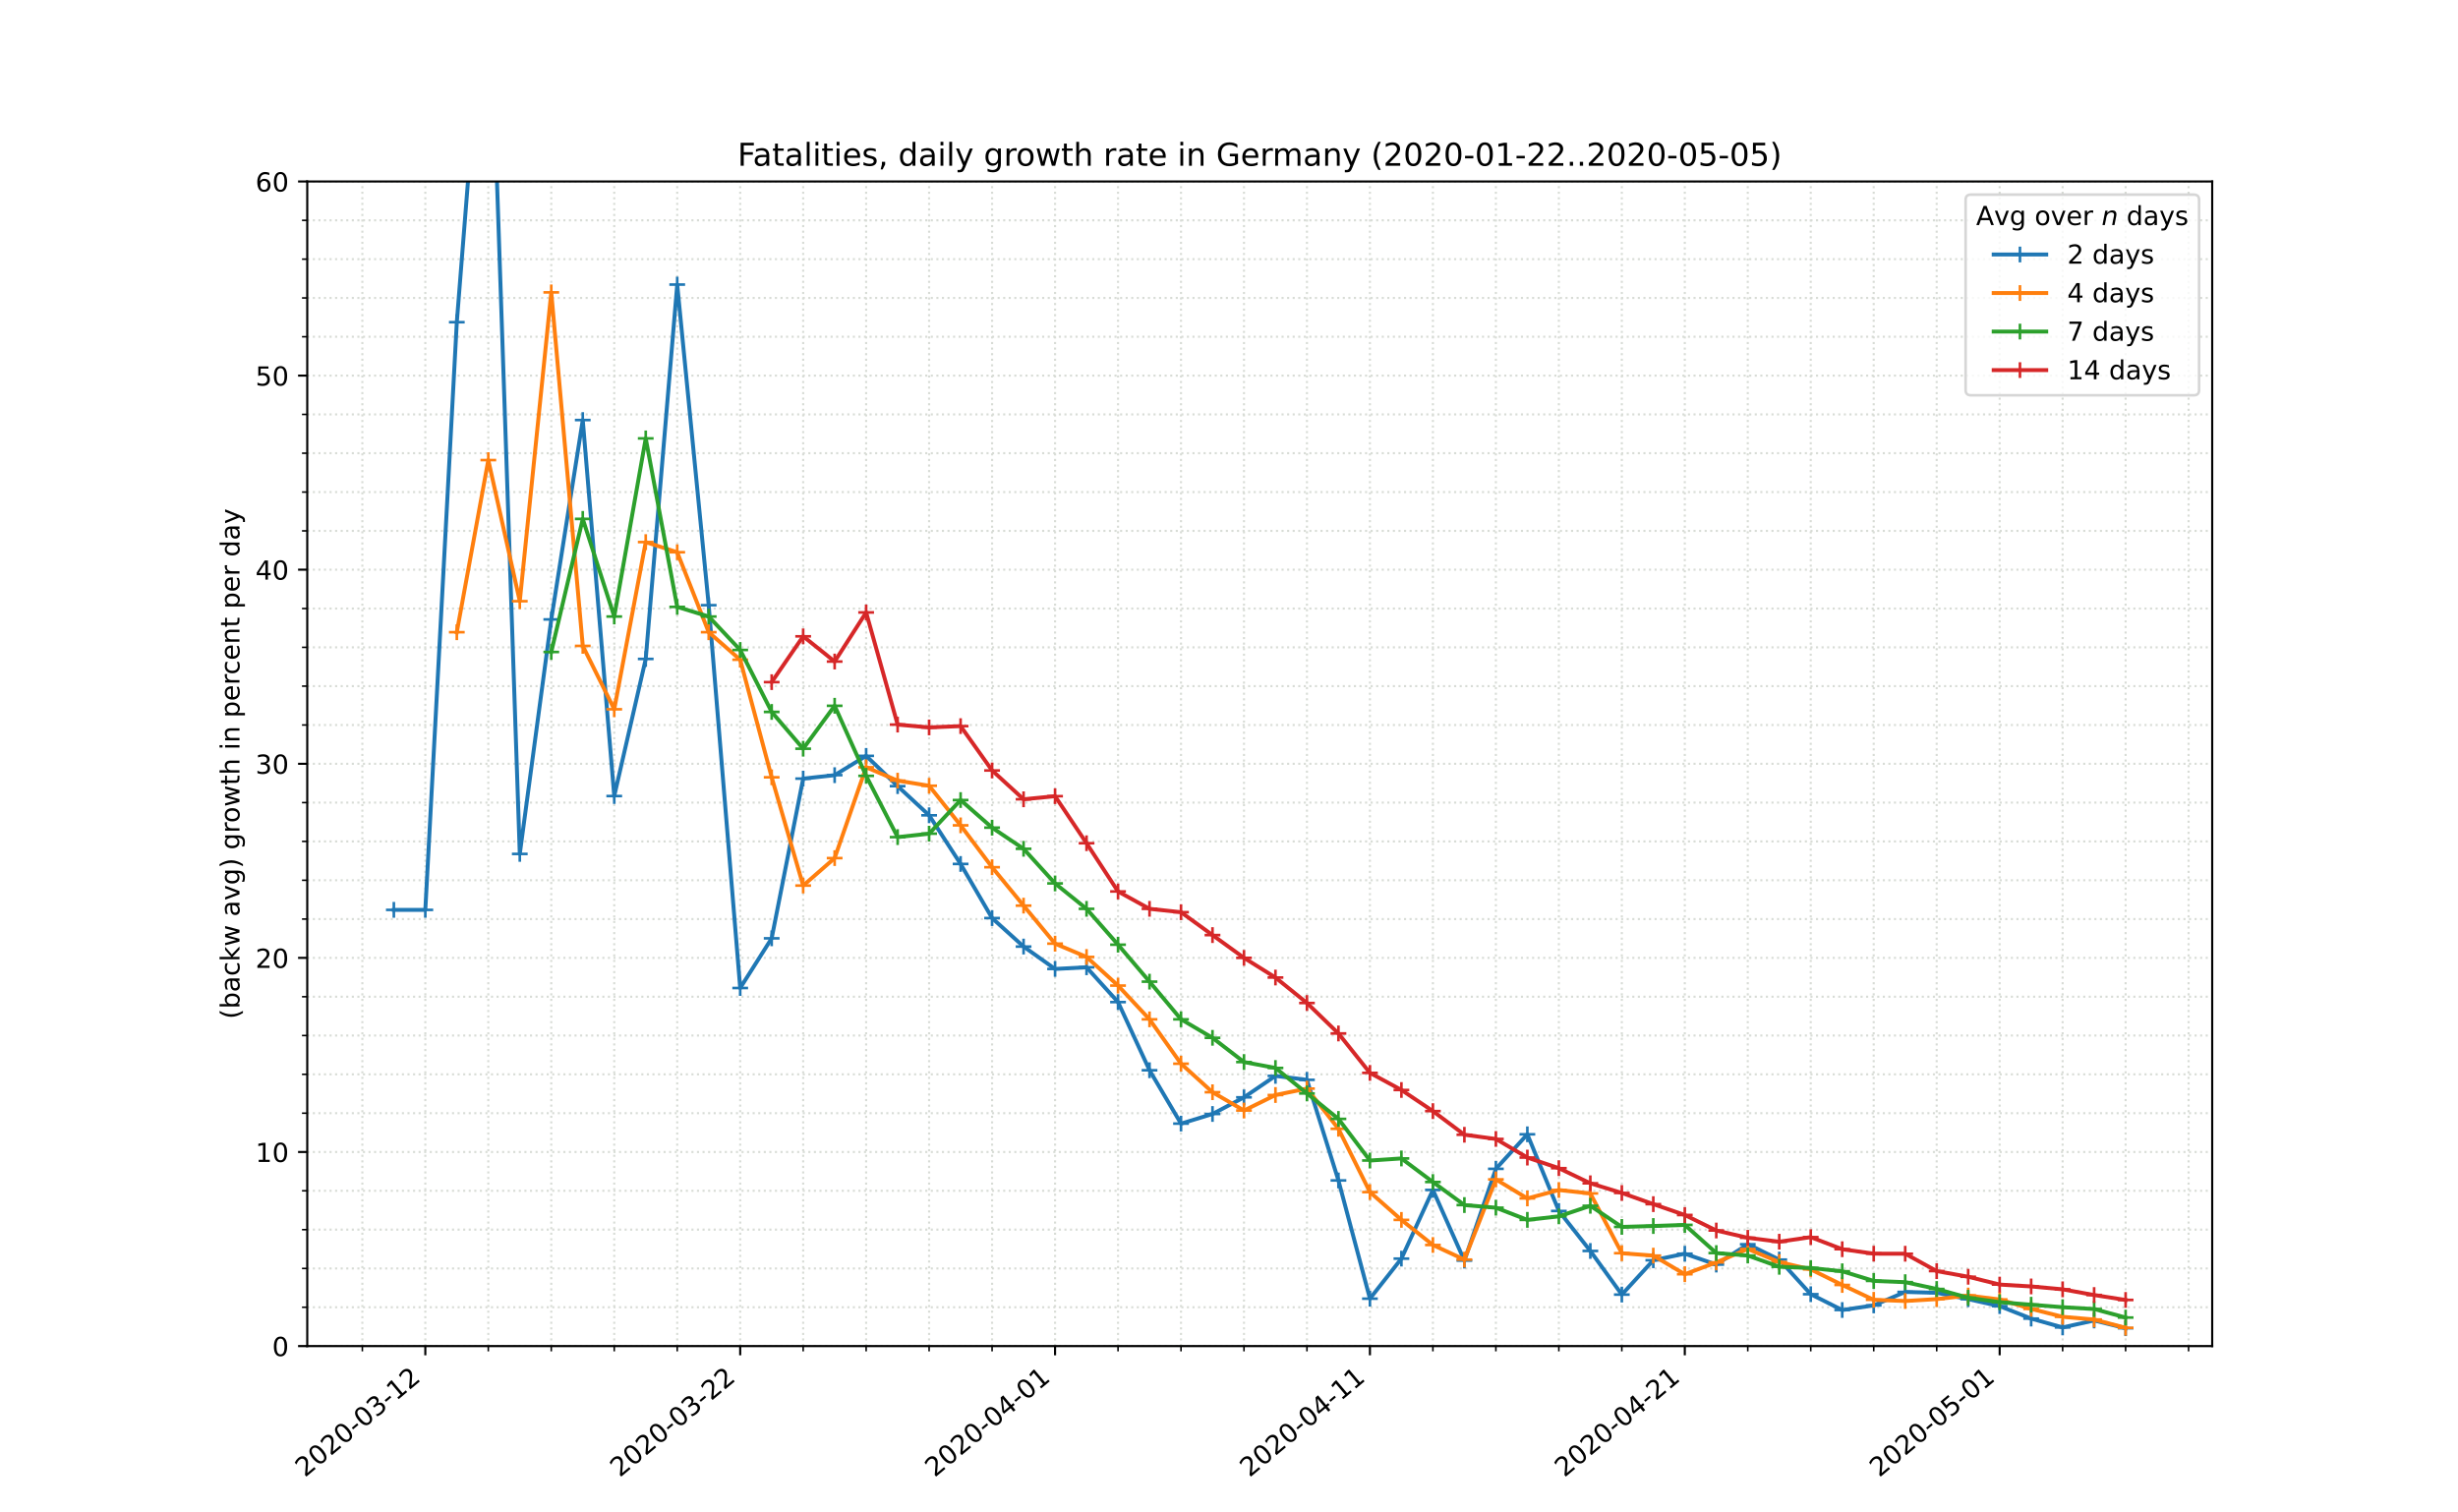 <?xml version="1.0" encoding="utf-8" standalone="no"?>
<!DOCTYPE svg PUBLIC "-//W3C//DTD SVG 1.1//EN"
  "http://www.w3.org/Graphics/SVG/1.1/DTD/svg11.dtd">
<!-- Created with matplotlib (https://matplotlib.org/) -->
<svg height="576pt" version="1.1" viewBox="0 0 936 576" width="936pt" xmlns="http://www.w3.org/2000/svg" xmlns:xlink="http://www.w3.org/1999/xlink">
 <defs>
  <style type="text/css">
*{stroke-linecap:butt;stroke-linejoin:round;}
  </style>
 </defs>
 <g id="figure_1">
  <g id="patch_1">
   <path d="M 0 576 
L 936 576 
L 936 0 
L 0 0 
z
" style="fill:#ffffff;"/>
  </g>
  <g id="axes_1">
   <g id="patch_2">
    <path d="M 117 512.64 
L 842.4 512.64 
L 842.4 69.12 
L 117 69.12 
z
" style="fill:#ffffff;"/>
   </g>
   <g id="matplotlib.axis_1">
    <g id="xtick_1">
     <g id="line2d_1">
      <path clip-path="url(#pfe6fad56ff)" d="M 161.963 512.64 
L 161.963 69.12 
" style="fill:none;stroke:#d8dcd6;stroke-dasharray:0.8,1.32;stroke-dashoffset:0;stroke-width:0.8;"/>
     </g>
     <g id="line2d_2">
      <defs>
       <path d="M 0 0 
L 0 3.5 
" id="ma47d021b08" style="stroke:#000000;stroke-width:0.8;"/>
      </defs>
      <g>
       <use style="stroke:#000000;stroke-width:0.8;" x="161.963" xlink:href="#ma47d021b08" y="512.64"/>
      </g>
     </g>
     <g id="text_1">
      <!-- 2020-03-12 -->
      <defs>
       <path d="M 19.188 8.297 
L 53.609 8.297 
L 53.609 0 
L 7.328 0 
L 7.328 8.297 
Q 12.938 14.109 22.625 23.891 
Q 32.328 33.688 34.812 36.531 
Q 39.547 41.844 41.422 45.531 
Q 43.312 49.219 43.312 52.781 
Q 43.312 58.594 39.234 62.25 
Q 35.156 65.922 28.609 65.922 
Q 23.969 65.922 18.812 64.312 
Q 13.672 62.703 7.812 59.422 
L 7.812 69.391 
Q 13.766 71.781 18.938 73 
Q 24.125 74.219 28.422 74.219 
Q 39.75 74.219 46.484 68.547 
Q 53.219 62.891 53.219 53.422 
Q 53.219 48.922 51.531 44.891 
Q 49.859 40.875 45.406 35.406 
Q 44.188 33.984 37.641 27.219 
Q 31.109 20.453 19.188 8.297 
z
" id="DejaVuSans-50"/>
       <path d="M 31.781 66.406 
Q 24.172 66.406 20.328 58.906 
Q 16.5 51.422 16.5 36.375 
Q 16.5 21.391 20.328 13.891 
Q 24.172 6.391 31.781 6.391 
Q 39.453 6.391 43.281 13.891 
Q 47.125 21.391 47.125 36.375 
Q 47.125 51.422 43.281 58.906 
Q 39.453 66.406 31.781 66.406 
z
M 31.781 74.219 
Q 44.047 74.219 50.516 64.516 
Q 56.984 54.828 56.984 36.375 
Q 56.984 17.969 50.516 8.266 
Q 44.047 -1.422 31.781 -1.422 
Q 19.531 -1.422 13.062 8.266 
Q 6.594 17.969 6.594 36.375 
Q 6.594 54.828 13.062 64.516 
Q 19.531 74.219 31.781 74.219 
z
" id="DejaVuSans-48"/>
       <path d="M 4.891 31.391 
L 31.203 31.391 
L 31.203 23.391 
L 4.891 23.391 
z
" id="DejaVuSans-45"/>
       <path d="M 40.578 39.312 
Q 47.656 37.797 51.625 33 
Q 55.609 28.219 55.609 21.188 
Q 55.609 10.406 48.188 4.484 
Q 40.766 -1.422 27.094 -1.422 
Q 22.516 -1.422 17.656 -0.516 
Q 12.797 0.391 7.625 2.203 
L 7.625 11.719 
Q 11.719 9.328 16.594 8.109 
Q 21.484 6.891 26.812 6.891 
Q 36.078 6.891 40.938 10.547 
Q 45.797 14.203 45.797 21.188 
Q 45.797 27.641 41.281 31.266 
Q 36.766 34.906 28.719 34.906 
L 20.219 34.906 
L 20.219 43.016 
L 29.109 43.016 
Q 36.375 43.016 40.234 45.922 
Q 44.094 48.828 44.094 54.297 
Q 44.094 59.906 40.109 62.906 
Q 36.141 65.922 28.719 65.922 
Q 24.656 65.922 20.016 65.031 
Q 15.375 64.156 9.812 62.312 
L 9.812 71.094 
Q 15.438 72.656 20.344 73.438 
Q 25.25 74.219 29.594 74.219 
Q 40.828 74.219 47.359 69.109 
Q 53.906 64.016 53.906 55.328 
Q 53.906 49.266 50.438 45.094 
Q 46.969 40.922 40.578 39.312 
z
" id="DejaVuSans-51"/>
       <path d="M 12.406 8.297 
L 28.516 8.297 
L 28.516 63.922 
L 10.984 60.406 
L 10.984 69.391 
L 28.422 72.906 
L 38.281 72.906 
L 38.281 8.297 
L 54.391 8.297 
L 54.391 0 
L 12.406 0 
z
" id="DejaVuSans-49"/>
      </defs>
      <g transform="translate(116.107 562.817)rotate(-40)scale(0.1 -0.1)">
       <use xlink:href="#DejaVuSans-50"/>
       <use x="63.623" xlink:href="#DejaVuSans-48"/>
       <use x="127.246" xlink:href="#DejaVuSans-50"/>
       <use x="190.869" xlink:href="#DejaVuSans-48"/>
       <use x="254.492" xlink:href="#DejaVuSans-45"/>
       <use x="290.576" xlink:href="#DejaVuSans-48"/>
       <use x="354.199" xlink:href="#DejaVuSans-51"/>
       <use x="417.822" xlink:href="#DejaVuSans-45"/>
       <use x="453.906" xlink:href="#DejaVuSans-49"/>
       <use x="517.529" xlink:href="#DejaVuSans-50"/>
      </g>
     </g>
    </g>
    <g id="xtick_2">
     <g id="line2d_3">
      <path clip-path="url(#pfe6fad56ff)" d="M 281.864 512.64 
L 281.864 69.12 
" style="fill:none;stroke:#d8dcd6;stroke-dasharray:0.8,1.32;stroke-dashoffset:0;stroke-width:0.8;"/>
     </g>
     <g id="line2d_4">
      <g>
       <use style="stroke:#000000;stroke-width:0.8;" x="281.864" xlink:href="#ma47d021b08" y="512.64"/>
      </g>
     </g>
     <g id="text_2">
      <!-- 2020-03-22 -->
      <g transform="translate(236.008 562.817)rotate(-40)scale(0.1 -0.1)">
       <use xlink:href="#DejaVuSans-50"/>
       <use x="63.623" xlink:href="#DejaVuSans-48"/>
       <use x="127.246" xlink:href="#DejaVuSans-50"/>
       <use x="190.869" xlink:href="#DejaVuSans-48"/>
       <use x="254.492" xlink:href="#DejaVuSans-45"/>
       <use x="290.576" xlink:href="#DejaVuSans-48"/>
       <use x="354.199" xlink:href="#DejaVuSans-51"/>
       <use x="417.822" xlink:href="#DejaVuSans-45"/>
       <use x="453.906" xlink:href="#DejaVuSans-50"/>
       <use x="517.529" xlink:href="#DejaVuSans-50"/>
      </g>
     </g>
    </g>
    <g id="xtick_3">
     <g id="line2d_5">
      <path clip-path="url(#pfe6fad56ff)" d="M 401.764 512.64 
L 401.764 69.12 
" style="fill:none;stroke:#d8dcd6;stroke-dasharray:0.8,1.32;stroke-dashoffset:0;stroke-width:0.8;"/>
     </g>
     <g id="line2d_6">
      <g>
       <use style="stroke:#000000;stroke-width:0.8;" x="401.764" xlink:href="#ma47d021b08" y="512.64"/>
      </g>
     </g>
     <g id="text_3">
      <!-- 2020-04-01 -->
      <defs>
       <path d="M 37.797 64.312 
L 12.891 25.391 
L 37.797 25.391 
z
M 35.203 72.906 
L 47.609 72.906 
L 47.609 25.391 
L 58.016 25.391 
L 58.016 17.188 
L 47.609 17.188 
L 47.609 0 
L 37.797 0 
L 37.797 17.188 
L 4.891 17.188 
L 4.891 26.703 
z
" id="DejaVuSans-52"/>
      </defs>
      <g transform="translate(355.909 562.817)rotate(-40)scale(0.1 -0.1)">
       <use xlink:href="#DejaVuSans-50"/>
       <use x="63.623" xlink:href="#DejaVuSans-48"/>
       <use x="127.246" xlink:href="#DejaVuSans-50"/>
       <use x="190.869" xlink:href="#DejaVuSans-48"/>
       <use x="254.492" xlink:href="#DejaVuSans-45"/>
       <use x="290.576" xlink:href="#DejaVuSans-48"/>
       <use x="354.199" xlink:href="#DejaVuSans-52"/>
       <use x="417.822" xlink:href="#DejaVuSans-45"/>
       <use x="453.906" xlink:href="#DejaVuSans-48"/>
       <use x="517.529" xlink:href="#DejaVuSans-49"/>
      </g>
     </g>
    </g>
    <g id="xtick_4">
     <g id="line2d_7">
      <path clip-path="url(#pfe6fad56ff)" d="M 521.665 512.64 
L 521.665 69.12 
" style="fill:none;stroke:#d8dcd6;stroke-dasharray:0.8,1.32;stroke-dashoffset:0;stroke-width:0.8;"/>
     </g>
     <g id="line2d_8">
      <g>
       <use style="stroke:#000000;stroke-width:0.8;" x="521.665" xlink:href="#ma47d021b08" y="512.64"/>
      </g>
     </g>
     <g id="text_4">
      <!-- 2020-04-11 -->
      <g transform="translate(475.809 562.817)rotate(-40)scale(0.1 -0.1)">
       <use xlink:href="#DejaVuSans-50"/>
       <use x="63.623" xlink:href="#DejaVuSans-48"/>
       <use x="127.246" xlink:href="#DejaVuSans-50"/>
       <use x="190.869" xlink:href="#DejaVuSans-48"/>
       <use x="254.492" xlink:href="#DejaVuSans-45"/>
       <use x="290.576" xlink:href="#DejaVuSans-48"/>
       <use x="354.199" xlink:href="#DejaVuSans-52"/>
       <use x="417.822" xlink:href="#DejaVuSans-45"/>
       <use x="453.906" xlink:href="#DejaVuSans-49"/>
       <use x="517.529" xlink:href="#DejaVuSans-49"/>
      </g>
     </g>
    </g>
    <g id="xtick_5">
     <g id="line2d_9">
      <path clip-path="url(#pfe6fad56ff)" d="M 641.566 512.64 
L 641.566 69.12 
" style="fill:none;stroke:#d8dcd6;stroke-dasharray:0.8,1.32;stroke-dashoffset:0;stroke-width:0.8;"/>
     </g>
     <g id="line2d_10">
      <g>
       <use style="stroke:#000000;stroke-width:0.8;" x="641.566" xlink:href="#ma47d021b08" y="512.64"/>
      </g>
     </g>
     <g id="text_5">
      <!-- 2020-04-21 -->
      <g transform="translate(595.71 562.817)rotate(-40)scale(0.1 -0.1)">
       <use xlink:href="#DejaVuSans-50"/>
       <use x="63.623" xlink:href="#DejaVuSans-48"/>
       <use x="127.246" xlink:href="#DejaVuSans-50"/>
       <use x="190.869" xlink:href="#DejaVuSans-48"/>
       <use x="254.492" xlink:href="#DejaVuSans-45"/>
       <use x="290.576" xlink:href="#DejaVuSans-48"/>
       <use x="354.199" xlink:href="#DejaVuSans-52"/>
       <use x="417.822" xlink:href="#DejaVuSans-45"/>
       <use x="453.906" xlink:href="#DejaVuSans-50"/>
       <use x="517.529" xlink:href="#DejaVuSans-49"/>
      </g>
     </g>
    </g>
    <g id="xtick_6">
     <g id="line2d_11">
      <path clip-path="url(#pfe6fad56ff)" d="M 761.467 512.64 
L 761.467 69.12 
" style="fill:none;stroke:#d8dcd6;stroke-dasharray:0.8,1.32;stroke-dashoffset:0;stroke-width:0.8;"/>
     </g>
     <g id="line2d_12">
      <g>
       <use style="stroke:#000000;stroke-width:0.8;" x="761.467" xlink:href="#ma47d021b08" y="512.64"/>
      </g>
     </g>
     <g id="text_6">
      <!-- 2020-05-01 -->
      <defs>
       <path d="M 10.797 72.906 
L 49.516 72.906 
L 49.516 64.594 
L 19.828 64.594 
L 19.828 46.734 
Q 21.969 47.469 24.109 47.828 
Q 26.266 48.188 28.422 48.188 
Q 40.625 48.188 47.75 41.5 
Q 54.891 34.812 54.891 23.391 
Q 54.891 11.625 47.562 5.094 
Q 40.234 -1.422 26.906 -1.422 
Q 22.312 -1.422 17.547 -0.641 
Q 12.797 0.141 7.719 1.703 
L 7.719 11.625 
Q 12.109 9.234 16.797 8.062 
Q 21.484 6.891 26.703 6.891 
Q 35.156 6.891 40.078 11.328 
Q 45.016 15.766 45.016 23.391 
Q 45.016 31 40.078 35.438 
Q 35.156 39.891 26.703 39.891 
Q 22.75 39.891 18.812 39.016 
Q 14.891 38.141 10.797 36.281 
z
" id="DejaVuSans-53"/>
      </defs>
      <g transform="translate(715.611 562.817)rotate(-40)scale(0.1 -0.1)">
       <use xlink:href="#DejaVuSans-50"/>
       <use x="63.623" xlink:href="#DejaVuSans-48"/>
       <use x="127.246" xlink:href="#DejaVuSans-50"/>
       <use x="190.869" xlink:href="#DejaVuSans-48"/>
       <use x="254.492" xlink:href="#DejaVuSans-45"/>
       <use x="290.576" xlink:href="#DejaVuSans-48"/>
       <use x="354.199" xlink:href="#DejaVuSans-53"/>
       <use x="417.822" xlink:href="#DejaVuSans-45"/>
       <use x="453.906" xlink:href="#DejaVuSans-48"/>
       <use x="517.529" xlink:href="#DejaVuSans-49"/>
      </g>
     </g>
    </g>
    <g id="xtick_7">
     <g id="line2d_13">
      <path clip-path="url(#pfe6fad56ff)" d="M 137.983 512.64 
L 137.983 69.12 
" style="fill:none;stroke:#d8dcd6;stroke-dasharray:0.8,1.32;stroke-dashoffset:0;stroke-width:0.8;"/>
     </g>
     <g id="line2d_14">
      <defs>
       <path d="M 0 0 
L 0 2 
" id="m3ea3681fcd" style="stroke:#000000;stroke-width:0.6;"/>
      </defs>
      <g>
       <use style="stroke:#000000;stroke-width:0.6;" x="137.983" xlink:href="#m3ea3681fcd" y="512.64"/>
      </g>
     </g>
    </g>
    <g id="xtick_8">
     <g id="line2d_15">
      <path clip-path="url(#pfe6fad56ff)" d="M 185.943 512.64 
L 185.943 69.12 
" style="fill:none;stroke:#d8dcd6;stroke-dasharray:0.8,1.32;stroke-dashoffset:0;stroke-width:0.8;"/>
     </g>
     <g id="line2d_16">
      <g>
       <use style="stroke:#000000;stroke-width:0.6;" x="185.943" xlink:href="#m3ea3681fcd" y="512.64"/>
      </g>
     </g>
    </g>
    <g id="xtick_9">
     <g id="line2d_17">
      <path clip-path="url(#pfe6fad56ff)" d="M 209.923 512.64 
L 209.923 69.12 
" style="fill:none;stroke:#d8dcd6;stroke-dasharray:0.8,1.32;stroke-dashoffset:0;stroke-width:0.8;"/>
     </g>
     <g id="line2d_18">
      <g>
       <use style="stroke:#000000;stroke-width:0.6;" x="209.923" xlink:href="#m3ea3681fcd" y="512.64"/>
      </g>
     </g>
    </g>
    <g id="xtick_10">
     <g id="line2d_19">
      <path clip-path="url(#pfe6fad56ff)" d="M 233.903 512.64 
L 233.903 69.12 
" style="fill:none;stroke:#d8dcd6;stroke-dasharray:0.8,1.32;stroke-dashoffset:0;stroke-width:0.8;"/>
     </g>
     <g id="line2d_20">
      <g>
       <use style="stroke:#000000;stroke-width:0.6;" x="233.903" xlink:href="#m3ea3681fcd" y="512.64"/>
      </g>
     </g>
    </g>
    <g id="xtick_11">
     <g id="line2d_21">
      <path clip-path="url(#pfe6fad56ff)" d="M 257.883 512.64 
L 257.883 69.12 
" style="fill:none;stroke:#d8dcd6;stroke-dasharray:0.8,1.32;stroke-dashoffset:0;stroke-width:0.8;"/>
     </g>
     <g id="line2d_22">
      <g>
       <use style="stroke:#000000;stroke-width:0.6;" x="257.883" xlink:href="#m3ea3681fcd" y="512.64"/>
      </g>
     </g>
    </g>
    <g id="xtick_12">
     <g id="line2d_23">
      <path clip-path="url(#pfe6fad56ff)" d="M 305.844 512.64 
L 305.844 69.12 
" style="fill:none;stroke:#d8dcd6;stroke-dasharray:0.8,1.32;stroke-dashoffset:0;stroke-width:0.8;"/>
     </g>
     <g id="line2d_24">
      <g>
       <use style="stroke:#000000;stroke-width:0.6;" x="305.844" xlink:href="#m3ea3681fcd" y="512.64"/>
      </g>
     </g>
    </g>
    <g id="xtick_13">
     <g id="line2d_25">
      <path clip-path="url(#pfe6fad56ff)" d="M 329.824 512.64 
L 329.824 69.12 
" style="fill:none;stroke:#d8dcd6;stroke-dasharray:0.8,1.32;stroke-dashoffset:0;stroke-width:0.8;"/>
     </g>
     <g id="line2d_26">
      <g>
       <use style="stroke:#000000;stroke-width:0.6;" x="329.824" xlink:href="#m3ea3681fcd" y="512.64"/>
      </g>
     </g>
    </g>
    <g id="xtick_14">
     <g id="line2d_27">
      <path clip-path="url(#pfe6fad56ff)" d="M 353.804 512.64 
L 353.804 69.12 
" style="fill:none;stroke:#d8dcd6;stroke-dasharray:0.8,1.32;stroke-dashoffset:0;stroke-width:0.8;"/>
     </g>
     <g id="line2d_28">
      <g>
       <use style="stroke:#000000;stroke-width:0.6;" x="353.804" xlink:href="#m3ea3681fcd" y="512.64"/>
      </g>
     </g>
    </g>
    <g id="xtick_15">
     <g id="line2d_29">
      <path clip-path="url(#pfe6fad56ff)" d="M 377.784 512.64 
L 377.784 69.12 
" style="fill:none;stroke:#d8dcd6;stroke-dasharray:0.8,1.32;stroke-dashoffset:0;stroke-width:0.8;"/>
     </g>
     <g id="line2d_30">
      <g>
       <use style="stroke:#000000;stroke-width:0.6;" x="377.784" xlink:href="#m3ea3681fcd" y="512.64"/>
      </g>
     </g>
    </g>
    <g id="xtick_16">
     <g id="line2d_31">
      <path clip-path="url(#pfe6fad56ff)" d="M 425.745 512.64 
L 425.745 69.12 
" style="fill:none;stroke:#d8dcd6;stroke-dasharray:0.8,1.32;stroke-dashoffset:0;stroke-width:0.8;"/>
     </g>
     <g id="line2d_32">
      <g>
       <use style="stroke:#000000;stroke-width:0.6;" x="425.745" xlink:href="#m3ea3681fcd" y="512.64"/>
      </g>
     </g>
    </g>
    <g id="xtick_17">
     <g id="line2d_33">
      <path clip-path="url(#pfe6fad56ff)" d="M 449.725 512.64 
L 449.725 69.12 
" style="fill:none;stroke:#d8dcd6;stroke-dasharray:0.8,1.32;stroke-dashoffset:0;stroke-width:0.8;"/>
     </g>
     <g id="line2d_34">
      <g>
       <use style="stroke:#000000;stroke-width:0.6;" x="449.725" xlink:href="#m3ea3681fcd" y="512.64"/>
      </g>
     </g>
    </g>
    <g id="xtick_18">
     <g id="line2d_35">
      <path clip-path="url(#pfe6fad56ff)" d="M 473.705 512.64 
L 473.705 69.12 
" style="fill:none;stroke:#d8dcd6;stroke-dasharray:0.8,1.32;stroke-dashoffset:0;stroke-width:0.8;"/>
     </g>
     <g id="line2d_36">
      <g>
       <use style="stroke:#000000;stroke-width:0.6;" x="473.705" xlink:href="#m3ea3681fcd" y="512.64"/>
      </g>
     </g>
    </g>
    <g id="xtick_19">
     <g id="line2d_37">
      <path clip-path="url(#pfe6fad56ff)" d="M 497.685 512.64 
L 497.685 69.12 
" style="fill:none;stroke:#d8dcd6;stroke-dasharray:0.8,1.32;stroke-dashoffset:0;stroke-width:0.8;"/>
     </g>
     <g id="line2d_38">
      <g>
       <use style="stroke:#000000;stroke-width:0.6;" x="497.685" xlink:href="#m3ea3681fcd" y="512.64"/>
      </g>
     </g>
    </g>
    <g id="xtick_20">
     <g id="line2d_39">
      <path clip-path="url(#pfe6fad56ff)" d="M 545.645 512.64 
L 545.645 69.12 
" style="fill:none;stroke:#d8dcd6;stroke-dasharray:0.8,1.32;stroke-dashoffset:0;stroke-width:0.8;"/>
     </g>
     <g id="line2d_40">
      <g>
       <use style="stroke:#000000;stroke-width:0.6;" x="545.645" xlink:href="#m3ea3681fcd" y="512.64"/>
      </g>
     </g>
    </g>
    <g id="xtick_21">
     <g id="line2d_41">
      <path clip-path="url(#pfe6fad56ff)" d="M 569.626 512.64 
L 569.626 69.12 
" style="fill:none;stroke:#d8dcd6;stroke-dasharray:0.8,1.32;stroke-dashoffset:0;stroke-width:0.8;"/>
     </g>
     <g id="line2d_42">
      <g>
       <use style="stroke:#000000;stroke-width:0.6;" x="569.626" xlink:href="#m3ea3681fcd" y="512.64"/>
      </g>
     </g>
    </g>
    <g id="xtick_22">
     <g id="line2d_43">
      <path clip-path="url(#pfe6fad56ff)" d="M 593.606 512.64 
L 593.606 69.12 
" style="fill:none;stroke:#d8dcd6;stroke-dasharray:0.8,1.32;stroke-dashoffset:0;stroke-width:0.8;"/>
     </g>
     <g id="line2d_44">
      <g>
       <use style="stroke:#000000;stroke-width:0.6;" x="593.606" xlink:href="#m3ea3681fcd" y="512.64"/>
      </g>
     </g>
    </g>
    <g id="xtick_23">
     <g id="line2d_45">
      <path clip-path="url(#pfe6fad56ff)" d="M 617.586 512.64 
L 617.586 69.12 
" style="fill:none;stroke:#d8dcd6;stroke-dasharray:0.8,1.32;stroke-dashoffset:0;stroke-width:0.8;"/>
     </g>
     <g id="line2d_46">
      <g>
       <use style="stroke:#000000;stroke-width:0.6;" x="617.586" xlink:href="#m3ea3681fcd" y="512.64"/>
      </g>
     </g>
    </g>
    <g id="xtick_24">
     <g id="line2d_47">
      <path clip-path="url(#pfe6fad56ff)" d="M 665.546 512.64 
L 665.546 69.12 
" style="fill:none;stroke:#d8dcd6;stroke-dasharray:0.8,1.32;stroke-dashoffset:0;stroke-width:0.8;"/>
     </g>
     <g id="line2d_48">
      <g>
       <use style="stroke:#000000;stroke-width:0.6;" x="665.546" xlink:href="#m3ea3681fcd" y="512.64"/>
      </g>
     </g>
    </g>
    <g id="xtick_25">
     <g id="line2d_49">
      <path clip-path="url(#pfe6fad56ff)" d="M 689.526 512.64 
L 689.526 69.12 
" style="fill:none;stroke:#d8dcd6;stroke-dasharray:0.8,1.32;stroke-dashoffset:0;stroke-width:0.8;"/>
     </g>
     <g id="line2d_50">
      <g>
       <use style="stroke:#000000;stroke-width:0.6;" x="689.526" xlink:href="#m3ea3681fcd" y="512.64"/>
      </g>
     </g>
    </g>
    <g id="xtick_26">
     <g id="line2d_51">
      <path clip-path="url(#pfe6fad56ff)" d="M 713.507 512.64 
L 713.507 69.12 
" style="fill:none;stroke:#d8dcd6;stroke-dasharray:0.8,1.32;stroke-dashoffset:0;stroke-width:0.8;"/>
     </g>
     <g id="line2d_52">
      <g>
       <use style="stroke:#000000;stroke-width:0.6;" x="713.507" xlink:href="#m3ea3681fcd" y="512.64"/>
      </g>
     </g>
    </g>
    <g id="xtick_27">
     <g id="line2d_53">
      <path clip-path="url(#pfe6fad56ff)" d="M 737.487 512.64 
L 737.487 69.12 
" style="fill:none;stroke:#d8dcd6;stroke-dasharray:0.8,1.32;stroke-dashoffset:0;stroke-width:0.8;"/>
     </g>
     <g id="line2d_54">
      <g>
       <use style="stroke:#000000;stroke-width:0.6;" x="737.487" xlink:href="#m3ea3681fcd" y="512.64"/>
      </g>
     </g>
    </g>
    <g id="xtick_28">
     <g id="line2d_55">
      <path clip-path="url(#pfe6fad56ff)" d="M 785.447 512.64 
L 785.447 69.12 
" style="fill:none;stroke:#d8dcd6;stroke-dasharray:0.8,1.32;stroke-dashoffset:0;stroke-width:0.8;"/>
     </g>
     <g id="line2d_56">
      <g>
       <use style="stroke:#000000;stroke-width:0.6;" x="785.447" xlink:href="#m3ea3681fcd" y="512.64"/>
      </g>
     </g>
    </g>
    <g id="xtick_29">
     <g id="line2d_57">
      <path clip-path="url(#pfe6fad56ff)" d="M 809.427 512.64 
L 809.427 69.12 
" style="fill:none;stroke:#d8dcd6;stroke-dasharray:0.8,1.32;stroke-dashoffset:0;stroke-width:0.8;"/>
     </g>
     <g id="line2d_58">
      <g>
       <use style="stroke:#000000;stroke-width:0.6;" x="809.427" xlink:href="#m3ea3681fcd" y="512.64"/>
      </g>
     </g>
    </g>
    <g id="xtick_30">
     <g id="line2d_59">
      <path clip-path="url(#pfe6fad56ff)" d="M 833.407 512.64 
L 833.407 69.12 
" style="fill:none;stroke:#d8dcd6;stroke-dasharray:0.8,1.32;stroke-dashoffset:0;stroke-width:0.8;"/>
     </g>
     <g id="line2d_60">
      <g>
       <use style="stroke:#000000;stroke-width:0.6;" x="833.407" xlink:href="#m3ea3681fcd" y="512.64"/>
      </g>
     </g>
    </g>
   </g>
   <g id="matplotlib.axis_2">
    <g id="ytick_1">
     <g id="line2d_61">
      <path clip-path="url(#pfe6fad56ff)" d="M 117 512.64 
L 842.4 512.64 
" style="fill:none;stroke:#d8dcd6;stroke-dasharray:0.8,1.32;stroke-dashoffset:0;stroke-width:0.8;"/>
     </g>
     <g id="line2d_62">
      <defs>
       <path d="M 0 0 
L -3.5 0 
" id="m22b995389f" style="stroke:#000000;stroke-width:0.8;"/>
      </defs>
      <g>
       <use style="stroke:#000000;stroke-width:0.8;" x="117" xlink:href="#m22b995389f" y="512.64"/>
      </g>
     </g>
     <g id="text_7">
      <!-- 0 -->
      <g transform="translate(103.638 516.439)scale(0.1 -0.1)">
       <use xlink:href="#DejaVuSans-48"/>
      </g>
     </g>
    </g>
    <g id="ytick_2">
     <g id="line2d_63">
      <path clip-path="url(#pfe6fad56ff)" d="M 117 438.72 
L 842.4 438.72 
" style="fill:none;stroke:#d8dcd6;stroke-dasharray:0.8,1.32;stroke-dashoffset:0;stroke-width:0.8;"/>
     </g>
     <g id="line2d_64">
      <g>
       <use style="stroke:#000000;stroke-width:0.8;" x="117" xlink:href="#m22b995389f" y="438.72"/>
      </g>
     </g>
     <g id="text_8">
      <!-- 10 -->
      <g transform="translate(97.275 442.519)scale(0.1 -0.1)">
       <use xlink:href="#DejaVuSans-49"/>
       <use x="63.623" xlink:href="#DejaVuSans-48"/>
      </g>
     </g>
    </g>
    <g id="ytick_3">
     <g id="line2d_65">
      <path clip-path="url(#pfe6fad56ff)" d="M 117 364.8 
L 842.4 364.8 
" style="fill:none;stroke:#d8dcd6;stroke-dasharray:0.8,1.32;stroke-dashoffset:0;stroke-width:0.8;"/>
     </g>
     <g id="line2d_66">
      <g>
       <use style="stroke:#000000;stroke-width:0.8;" x="117" xlink:href="#m22b995389f" y="364.8"/>
      </g>
     </g>
     <g id="text_9">
      <!-- 20 -->
      <g transform="translate(97.275 368.599)scale(0.1 -0.1)">
       <use xlink:href="#DejaVuSans-50"/>
       <use x="63.623" xlink:href="#DejaVuSans-48"/>
      </g>
     </g>
    </g>
    <g id="ytick_4">
     <g id="line2d_67">
      <path clip-path="url(#pfe6fad56ff)" d="M 117 290.88 
L 842.4 290.88 
" style="fill:none;stroke:#d8dcd6;stroke-dasharray:0.8,1.32;stroke-dashoffset:0;stroke-width:0.8;"/>
     </g>
     <g id="line2d_68">
      <g>
       <use style="stroke:#000000;stroke-width:0.8;" x="117" xlink:href="#m22b995389f" y="290.88"/>
      </g>
     </g>
     <g id="text_10">
      <!-- 30 -->
      <g transform="translate(97.275 294.679)scale(0.1 -0.1)">
       <use xlink:href="#DejaVuSans-51"/>
       <use x="63.623" xlink:href="#DejaVuSans-48"/>
      </g>
     </g>
    </g>
    <g id="ytick_5">
     <g id="line2d_69">
      <path clip-path="url(#pfe6fad56ff)" d="M 117 216.96 
L 842.4 216.96 
" style="fill:none;stroke:#d8dcd6;stroke-dasharray:0.8,1.32;stroke-dashoffset:0;stroke-width:0.8;"/>
     </g>
     <g id="line2d_70">
      <g>
       <use style="stroke:#000000;stroke-width:0.8;" x="117" xlink:href="#m22b995389f" y="216.96"/>
      </g>
     </g>
     <g id="text_11">
      <!-- 40 -->
      <g transform="translate(97.275 220.759)scale(0.1 -0.1)">
       <use xlink:href="#DejaVuSans-52"/>
       <use x="63.623" xlink:href="#DejaVuSans-48"/>
      </g>
     </g>
    </g>
    <g id="ytick_6">
     <g id="line2d_71">
      <path clip-path="url(#pfe6fad56ff)" d="M 117 143.04 
L 842.4 143.04 
" style="fill:none;stroke:#d8dcd6;stroke-dasharray:0.8,1.32;stroke-dashoffset:0;stroke-width:0.8;"/>
     </g>
     <g id="line2d_72">
      <g>
       <use style="stroke:#000000;stroke-width:0.8;" x="117" xlink:href="#m22b995389f" y="143.04"/>
      </g>
     </g>
     <g id="text_12">
      <!-- 50 -->
      <g transform="translate(97.275 146.839)scale(0.1 -0.1)">
       <use xlink:href="#DejaVuSans-53"/>
       <use x="63.623" xlink:href="#DejaVuSans-48"/>
      </g>
     </g>
    </g>
    <g id="ytick_7">
     <g id="line2d_73">
      <path clip-path="url(#pfe6fad56ff)" d="M 117 69.12 
L 842.4 69.12 
" style="fill:none;stroke:#d8dcd6;stroke-dasharray:0.8,1.32;stroke-dashoffset:0;stroke-width:0.8;"/>
     </g>
     <g id="line2d_74">
      <g>
       <use style="stroke:#000000;stroke-width:0.8;" x="117" xlink:href="#m22b995389f" y="69.12"/>
      </g>
     </g>
     <g id="text_13">
      <!-- 60 -->
      <defs>
       <path d="M 33.016 40.375 
Q 26.375 40.375 22.484 35.828 
Q 18.609 31.297 18.609 23.391 
Q 18.609 15.531 22.484 10.953 
Q 26.375 6.391 33.016 6.391 
Q 39.656 6.391 43.531 10.953 
Q 47.406 15.531 47.406 23.391 
Q 47.406 31.297 43.531 35.828 
Q 39.656 40.375 33.016 40.375 
z
M 52.594 71.297 
L 52.594 62.312 
Q 48.875 64.062 45.094 64.984 
Q 41.312 65.922 37.594 65.922 
Q 27.828 65.922 22.672 59.328 
Q 17.531 52.734 16.797 39.406 
Q 19.672 43.656 24.016 45.922 
Q 28.375 48.188 33.594 48.188 
Q 44.578 48.188 50.953 41.516 
Q 57.328 34.859 57.328 23.391 
Q 57.328 12.156 50.688 5.359 
Q 44.047 -1.422 33.016 -1.422 
Q 20.359 -1.422 13.672 8.266 
Q 6.984 17.969 6.984 36.375 
Q 6.984 53.656 15.188 63.938 
Q 23.391 74.219 37.203 74.219 
Q 40.922 74.219 44.703 73.484 
Q 48.484 72.75 52.594 71.297 
z
" id="DejaVuSans-54"/>
      </defs>
      <g transform="translate(97.275 72.919)scale(0.1 -0.1)">
       <use xlink:href="#DejaVuSans-54"/>
       <use x="63.623" xlink:href="#DejaVuSans-48"/>
      </g>
     </g>
    </g>
    <g id="ytick_8">
     <g id="line2d_75">
      <path clip-path="url(#pfe6fad56ff)" d="M 117 497.856 
L 842.4 497.856 
" style="fill:none;stroke:#d8dcd6;stroke-dasharray:0.8,1.32;stroke-dashoffset:0;stroke-width:0.8;"/>
     </g>
     <g id="line2d_76">
      <defs>
       <path d="M 0 0 
L -2 0 
" id="m2f7e737bef" style="stroke:#000000;stroke-width:0.6;"/>
      </defs>
      <g>
       <use style="stroke:#000000;stroke-width:0.6;" x="117" xlink:href="#m2f7e737bef" y="497.856"/>
      </g>
     </g>
    </g>
    <g id="ytick_9">
     <g id="line2d_77">
      <path clip-path="url(#pfe6fad56ff)" d="M 117 483.072 
L 842.4 483.072 
" style="fill:none;stroke:#d8dcd6;stroke-dasharray:0.8,1.32;stroke-dashoffset:0;stroke-width:0.8;"/>
     </g>
     <g id="line2d_78">
      <g>
       <use style="stroke:#000000;stroke-width:0.6;" x="117" xlink:href="#m2f7e737bef" y="483.072"/>
      </g>
     </g>
    </g>
    <g id="ytick_10">
     <g id="line2d_79">
      <path clip-path="url(#pfe6fad56ff)" d="M 117 468.288 
L 842.4 468.288 
" style="fill:none;stroke:#d8dcd6;stroke-dasharray:0.8,1.32;stroke-dashoffset:0;stroke-width:0.8;"/>
     </g>
     <g id="line2d_80">
      <g>
       <use style="stroke:#000000;stroke-width:0.6;" x="117" xlink:href="#m2f7e737bef" y="468.288"/>
      </g>
     </g>
    </g>
    <g id="ytick_11">
     <g id="line2d_81">
      <path clip-path="url(#pfe6fad56ff)" d="M 117 453.504 
L 842.4 453.504 
" style="fill:none;stroke:#d8dcd6;stroke-dasharray:0.8,1.32;stroke-dashoffset:0;stroke-width:0.8;"/>
     </g>
     <g id="line2d_82">
      <g>
       <use style="stroke:#000000;stroke-width:0.6;" x="117" xlink:href="#m2f7e737bef" y="453.504"/>
      </g>
     </g>
    </g>
    <g id="ytick_12">
     <g id="line2d_83">
      <path clip-path="url(#pfe6fad56ff)" d="M 117 423.936 
L 842.4 423.936 
" style="fill:none;stroke:#d8dcd6;stroke-dasharray:0.8,1.32;stroke-dashoffset:0;stroke-width:0.8;"/>
     </g>
     <g id="line2d_84">
      <g>
       <use style="stroke:#000000;stroke-width:0.6;" x="117" xlink:href="#m2f7e737bef" y="423.936"/>
      </g>
     </g>
    </g>
    <g id="ytick_13">
     <g id="line2d_85">
      <path clip-path="url(#pfe6fad56ff)" d="M 117 409.152 
L 842.4 409.152 
" style="fill:none;stroke:#d8dcd6;stroke-dasharray:0.8,1.32;stroke-dashoffset:0;stroke-width:0.8;"/>
     </g>
     <g id="line2d_86">
      <g>
       <use style="stroke:#000000;stroke-width:0.6;" x="117" xlink:href="#m2f7e737bef" y="409.152"/>
      </g>
     </g>
    </g>
    <g id="ytick_14">
     <g id="line2d_87">
      <path clip-path="url(#pfe6fad56ff)" d="M 117 394.368 
L 842.4 394.368 
" style="fill:none;stroke:#d8dcd6;stroke-dasharray:0.8,1.32;stroke-dashoffset:0;stroke-width:0.8;"/>
     </g>
     <g id="line2d_88">
      <g>
       <use style="stroke:#000000;stroke-width:0.6;" x="117" xlink:href="#m2f7e737bef" y="394.368"/>
      </g>
     </g>
    </g>
    <g id="ytick_15">
     <g id="line2d_89">
      <path clip-path="url(#pfe6fad56ff)" d="M 117 379.584 
L 842.4 379.584 
" style="fill:none;stroke:#d8dcd6;stroke-dasharray:0.8,1.32;stroke-dashoffset:0;stroke-width:0.8;"/>
     </g>
     <g id="line2d_90">
      <g>
       <use style="stroke:#000000;stroke-width:0.6;" x="117" xlink:href="#m2f7e737bef" y="379.584"/>
      </g>
     </g>
    </g>
    <g id="ytick_16">
     <g id="line2d_91">
      <path clip-path="url(#pfe6fad56ff)" d="M 117 350.016 
L 842.4 350.016 
" style="fill:none;stroke:#d8dcd6;stroke-dasharray:0.8,1.32;stroke-dashoffset:0;stroke-width:0.8;"/>
     </g>
     <g id="line2d_92">
      <g>
       <use style="stroke:#000000;stroke-width:0.6;" x="117" xlink:href="#m2f7e737bef" y="350.016"/>
      </g>
     </g>
    </g>
    <g id="ytick_17">
     <g id="line2d_93">
      <path clip-path="url(#pfe6fad56ff)" d="M 117 335.232 
L 842.4 335.232 
" style="fill:none;stroke:#d8dcd6;stroke-dasharray:0.8,1.32;stroke-dashoffset:0;stroke-width:0.8;"/>
     </g>
     <g id="line2d_94">
      <g>
       <use style="stroke:#000000;stroke-width:0.6;" x="117" xlink:href="#m2f7e737bef" y="335.232"/>
      </g>
     </g>
    </g>
    <g id="ytick_18">
     <g id="line2d_95">
      <path clip-path="url(#pfe6fad56ff)" d="M 117 320.448 
L 842.4 320.448 
" style="fill:none;stroke:#d8dcd6;stroke-dasharray:0.8,1.32;stroke-dashoffset:0;stroke-width:0.8;"/>
     </g>
     <g id="line2d_96">
      <g>
       <use style="stroke:#000000;stroke-width:0.6;" x="117" xlink:href="#m2f7e737bef" y="320.448"/>
      </g>
     </g>
    </g>
    <g id="ytick_19">
     <g id="line2d_97">
      <path clip-path="url(#pfe6fad56ff)" d="M 117 305.664 
L 842.4 305.664 
" style="fill:none;stroke:#d8dcd6;stroke-dasharray:0.8,1.32;stroke-dashoffset:0;stroke-width:0.8;"/>
     </g>
     <g id="line2d_98">
      <g>
       <use style="stroke:#000000;stroke-width:0.6;" x="117" xlink:href="#m2f7e737bef" y="305.664"/>
      </g>
     </g>
    </g>
    <g id="ytick_20">
     <g id="line2d_99">
      <path clip-path="url(#pfe6fad56ff)" d="M 117 276.096 
L 842.4 276.096 
" style="fill:none;stroke:#d8dcd6;stroke-dasharray:0.8,1.32;stroke-dashoffset:0;stroke-width:0.8;"/>
     </g>
     <g id="line2d_100">
      <g>
       <use style="stroke:#000000;stroke-width:0.6;" x="117" xlink:href="#m2f7e737bef" y="276.096"/>
      </g>
     </g>
    </g>
    <g id="ytick_21">
     <g id="line2d_101">
      <path clip-path="url(#pfe6fad56ff)" d="M 117 261.312 
L 842.4 261.312 
" style="fill:none;stroke:#d8dcd6;stroke-dasharray:0.8,1.32;stroke-dashoffset:0;stroke-width:0.8;"/>
     </g>
     <g id="line2d_102">
      <g>
       <use style="stroke:#000000;stroke-width:0.6;" x="117" xlink:href="#m2f7e737bef" y="261.312"/>
      </g>
     </g>
    </g>
    <g id="ytick_22">
     <g id="line2d_103">
      <path clip-path="url(#pfe6fad56ff)" d="M 117 246.528 
L 842.4 246.528 
" style="fill:none;stroke:#d8dcd6;stroke-dasharray:0.8,1.32;stroke-dashoffset:0;stroke-width:0.8;"/>
     </g>
     <g id="line2d_104">
      <g>
       <use style="stroke:#000000;stroke-width:0.6;" x="117" xlink:href="#m2f7e737bef" y="246.528"/>
      </g>
     </g>
    </g>
    <g id="ytick_23">
     <g id="line2d_105">
      <path clip-path="url(#pfe6fad56ff)" d="M 117 231.744 
L 842.4 231.744 
" style="fill:none;stroke:#d8dcd6;stroke-dasharray:0.8,1.32;stroke-dashoffset:0;stroke-width:0.8;"/>
     </g>
     <g id="line2d_106">
      <g>
       <use style="stroke:#000000;stroke-width:0.6;" x="117" xlink:href="#m2f7e737bef" y="231.744"/>
      </g>
     </g>
    </g>
    <g id="ytick_24">
     <g id="line2d_107">
      <path clip-path="url(#pfe6fad56ff)" d="M 117 202.176 
L 842.4 202.176 
" style="fill:none;stroke:#d8dcd6;stroke-dasharray:0.8,1.32;stroke-dashoffset:0;stroke-width:0.8;"/>
     </g>
     <g id="line2d_108">
      <g>
       <use style="stroke:#000000;stroke-width:0.6;" x="117" xlink:href="#m2f7e737bef" y="202.176"/>
      </g>
     </g>
    </g>
    <g id="ytick_25">
     <g id="line2d_109">
      <path clip-path="url(#pfe6fad56ff)" d="M 117 187.392 
L 842.4 187.392 
" style="fill:none;stroke:#d8dcd6;stroke-dasharray:0.8,1.32;stroke-dashoffset:0;stroke-width:0.8;"/>
     </g>
     <g id="line2d_110">
      <g>
       <use style="stroke:#000000;stroke-width:0.6;" x="117" xlink:href="#m2f7e737bef" y="187.392"/>
      </g>
     </g>
    </g>
    <g id="ytick_26">
     <g id="line2d_111">
      <path clip-path="url(#pfe6fad56ff)" d="M 117 172.608 
L 842.4 172.608 
" style="fill:none;stroke:#d8dcd6;stroke-dasharray:0.8,1.32;stroke-dashoffset:0;stroke-width:0.8;"/>
     </g>
     <g id="line2d_112">
      <g>
       <use style="stroke:#000000;stroke-width:0.6;" x="117" xlink:href="#m2f7e737bef" y="172.608"/>
      </g>
     </g>
    </g>
    <g id="ytick_27">
     <g id="line2d_113">
      <path clip-path="url(#pfe6fad56ff)" d="M 117 157.824 
L 842.4 157.824 
" style="fill:none;stroke:#d8dcd6;stroke-dasharray:0.8,1.32;stroke-dashoffset:0;stroke-width:0.8;"/>
     </g>
     <g id="line2d_114">
      <g>
       <use style="stroke:#000000;stroke-width:0.6;" x="117" xlink:href="#m2f7e737bef" y="157.824"/>
      </g>
     </g>
    </g>
    <g id="ytick_28">
     <g id="line2d_115">
      <path clip-path="url(#pfe6fad56ff)" d="M 117 128.256 
L 842.4 128.256 
" style="fill:none;stroke:#d8dcd6;stroke-dasharray:0.8,1.32;stroke-dashoffset:0;stroke-width:0.8;"/>
     </g>
     <g id="line2d_116">
      <g>
       <use style="stroke:#000000;stroke-width:0.6;" x="117" xlink:href="#m2f7e737bef" y="128.256"/>
      </g>
     </g>
    </g>
    <g id="ytick_29">
     <g id="line2d_117">
      <path clip-path="url(#pfe6fad56ff)" d="M 117 113.472 
L 842.4 113.472 
" style="fill:none;stroke:#d8dcd6;stroke-dasharray:0.8,1.32;stroke-dashoffset:0;stroke-width:0.8;"/>
     </g>
     <g id="line2d_118">
      <g>
       <use style="stroke:#000000;stroke-width:0.6;" x="117" xlink:href="#m2f7e737bef" y="113.472"/>
      </g>
     </g>
    </g>
    <g id="ytick_30">
     <g id="line2d_119">
      <path clip-path="url(#pfe6fad56ff)" d="M 117 98.688 
L 842.4 98.688 
" style="fill:none;stroke:#d8dcd6;stroke-dasharray:0.8,1.32;stroke-dashoffset:0;stroke-width:0.8;"/>
     </g>
     <g id="line2d_120">
      <g>
       <use style="stroke:#000000;stroke-width:0.6;" x="117" xlink:href="#m2f7e737bef" y="98.688"/>
      </g>
     </g>
    </g>
    <g id="ytick_31">
     <g id="line2d_121">
      <path clip-path="url(#pfe6fad56ff)" d="M 117 83.904 
L 842.4 83.904 
" style="fill:none;stroke:#d8dcd6;stroke-dasharray:0.8,1.32;stroke-dashoffset:0;stroke-width:0.8;"/>
     </g>
     <g id="line2d_122">
      <g>
       <use style="stroke:#000000;stroke-width:0.6;" x="117" xlink:href="#m2f7e737bef" y="83.904"/>
      </g>
     </g>
    </g>
    <g id="text_14">
     <!-- (backw avg) growth in percent per day -->
     <defs>
      <path d="M 31 75.875 
Q 24.469 64.656 21.281 53.656 
Q 18.109 42.672 18.109 31.391 
Q 18.109 20.125 21.312 9.062 
Q 24.516 -2 31 -13.188 
L 23.188 -13.188 
Q 15.875 -1.703 12.234 9.375 
Q 8.594 20.453 8.594 31.391 
Q 8.594 42.281 12.203 53.312 
Q 15.828 64.359 23.188 75.875 
z
" id="DejaVuSans-40"/>
      <path d="M 48.688 27.297 
Q 48.688 37.203 44.609 42.844 
Q 40.531 48.484 33.406 48.484 
Q 26.266 48.484 22.188 42.844 
Q 18.109 37.203 18.109 27.297 
Q 18.109 17.391 22.188 11.75 
Q 26.266 6.109 33.406 6.109 
Q 40.531 6.109 44.609 11.75 
Q 48.688 17.391 48.688 27.297 
z
M 18.109 46.391 
Q 20.953 51.266 25.266 53.625 
Q 29.594 56 35.594 56 
Q 45.562 56 51.781 48.094 
Q 58.016 40.188 58.016 27.297 
Q 58.016 14.406 51.781 6.484 
Q 45.562 -1.422 35.594 -1.422 
Q 29.594 -1.422 25.266 0.953 
Q 20.953 3.328 18.109 8.203 
L 18.109 0 
L 9.078 0 
L 9.078 75.984 
L 18.109 75.984 
z
" id="DejaVuSans-98"/>
      <path d="M 34.281 27.484 
Q 23.391 27.484 19.188 25 
Q 14.984 22.516 14.984 16.5 
Q 14.984 11.719 18.141 8.906 
Q 21.297 6.109 26.703 6.109 
Q 34.188 6.109 38.703 11.406 
Q 43.219 16.703 43.219 25.484 
L 43.219 27.484 
z
M 52.203 31.203 
L 52.203 0 
L 43.219 0 
L 43.219 8.297 
Q 40.141 3.328 35.547 0.953 
Q 30.953 -1.422 24.312 -1.422 
Q 15.922 -1.422 10.953 3.297 
Q 6 8.016 6 15.922 
Q 6 25.141 12.172 29.828 
Q 18.359 34.516 30.609 34.516 
L 43.219 34.516 
L 43.219 35.406 
Q 43.219 41.609 39.141 45 
Q 35.062 48.391 27.688 48.391 
Q 23 48.391 18.547 47.266 
Q 14.109 46.141 10.016 43.891 
L 10.016 52.203 
Q 14.938 54.109 19.578 55.047 
Q 24.219 56 28.609 56 
Q 40.484 56 46.344 49.844 
Q 52.203 43.703 52.203 31.203 
z
" id="DejaVuSans-97"/>
      <path d="M 48.781 52.594 
L 48.781 44.188 
Q 44.969 46.297 41.141 47.344 
Q 37.312 48.391 33.406 48.391 
Q 24.656 48.391 19.812 42.844 
Q 14.984 37.312 14.984 27.297 
Q 14.984 17.281 19.812 11.734 
Q 24.656 6.203 33.406 6.203 
Q 37.312 6.203 41.141 7.25 
Q 44.969 8.297 48.781 10.406 
L 48.781 2.094 
Q 45.016 0.344 40.984 -0.531 
Q 36.969 -1.422 32.422 -1.422 
Q 20.062 -1.422 12.781 6.344 
Q 5.516 14.109 5.516 27.297 
Q 5.516 40.672 12.859 48.328 
Q 20.219 56 33.016 56 
Q 37.156 56 41.109 55.141 
Q 45.062 54.297 48.781 52.594 
z
" id="DejaVuSans-99"/>
      <path d="M 9.078 75.984 
L 18.109 75.984 
L 18.109 31.109 
L 44.922 54.688 
L 56.391 54.688 
L 27.391 29.109 
L 57.625 0 
L 45.906 0 
L 18.109 26.703 
L 18.109 0 
L 9.078 0 
z
" id="DejaVuSans-107"/>
      <path d="M 4.203 54.688 
L 13.188 54.688 
L 24.422 12.016 
L 35.594 54.688 
L 46.188 54.688 
L 57.422 12.016 
L 68.609 54.688 
L 77.594 54.688 
L 63.281 0 
L 52.688 0 
L 40.922 44.828 
L 29.109 0 
L 18.5 0 
z
" id="DejaVuSans-119"/>
      <path id="DejaVuSans-32"/>
      <path d="M 2.984 54.688 
L 12.5 54.688 
L 29.594 8.797 
L 46.688 54.688 
L 56.203 54.688 
L 35.688 0 
L 23.484 0 
z
" id="DejaVuSans-118"/>
      <path d="M 45.406 27.984 
Q 45.406 37.75 41.375 43.109 
Q 37.359 48.484 30.078 48.484 
Q 22.859 48.484 18.828 43.109 
Q 14.797 37.75 14.797 27.984 
Q 14.797 18.266 18.828 12.891 
Q 22.859 7.516 30.078 7.516 
Q 37.359 7.516 41.375 12.891 
Q 45.406 18.266 45.406 27.984 
z
M 54.391 6.781 
Q 54.391 -7.172 48.188 -13.984 
Q 42 -20.797 29.203 -20.797 
Q 24.469 -20.797 20.266 -20.094 
Q 16.062 -19.391 12.109 -17.922 
L 12.109 -9.188 
Q 16.062 -11.328 19.922 -12.344 
Q 23.781 -13.375 27.781 -13.375 
Q 36.625 -13.375 41.016 -8.766 
Q 45.406 -4.156 45.406 5.172 
L 45.406 9.625 
Q 42.625 4.781 38.281 2.391 
Q 33.938 0 27.875 0 
Q 17.828 0 11.672 7.656 
Q 5.516 15.328 5.516 27.984 
Q 5.516 40.672 11.672 48.328 
Q 17.828 56 27.875 56 
Q 33.938 56 38.281 53.609 
Q 42.625 51.219 45.406 46.391 
L 45.406 54.688 
L 54.391 54.688 
z
" id="DejaVuSans-103"/>
      <path d="M 8.016 75.875 
L 15.828 75.875 
Q 23.141 64.359 26.781 53.312 
Q 30.422 42.281 30.422 31.391 
Q 30.422 20.453 26.781 9.375 
Q 23.141 -1.703 15.828 -13.188 
L 8.016 -13.188 
Q 14.5 -2 17.703 9.062 
Q 20.906 20.125 20.906 31.391 
Q 20.906 42.672 17.703 53.656 
Q 14.5 64.656 8.016 75.875 
z
" id="DejaVuSans-41"/>
      <path d="M 41.109 46.297 
Q 39.594 47.172 37.812 47.578 
Q 36.031 48 33.891 48 
Q 26.266 48 22.188 43.047 
Q 18.109 38.094 18.109 28.812 
L 18.109 0 
L 9.078 0 
L 9.078 54.688 
L 18.109 54.688 
L 18.109 46.188 
Q 20.953 51.172 25.484 53.578 
Q 30.031 56 36.531 56 
Q 37.453 56 38.578 55.875 
Q 39.703 55.766 41.062 55.516 
z
" id="DejaVuSans-114"/>
      <path d="M 30.609 48.391 
Q 23.391 48.391 19.188 42.75 
Q 14.984 37.109 14.984 27.297 
Q 14.984 17.484 19.156 11.844 
Q 23.344 6.203 30.609 6.203 
Q 37.797 6.203 41.984 11.859 
Q 46.188 17.531 46.188 27.297 
Q 46.188 37.016 41.984 42.703 
Q 37.797 48.391 30.609 48.391 
z
M 30.609 56 
Q 42.328 56 49.016 48.375 
Q 55.719 40.766 55.719 27.297 
Q 55.719 13.875 49.016 6.219 
Q 42.328 -1.422 30.609 -1.422 
Q 18.844 -1.422 12.172 6.219 
Q 5.516 13.875 5.516 27.297 
Q 5.516 40.766 12.172 48.375 
Q 18.844 56 30.609 56 
z
" id="DejaVuSans-111"/>
      <path d="M 18.312 70.219 
L 18.312 54.688 
L 36.812 54.688 
L 36.812 47.703 
L 18.312 47.703 
L 18.312 18.016 
Q 18.312 11.328 20.141 9.422 
Q 21.969 7.516 27.594 7.516 
L 36.812 7.516 
L 36.812 0 
L 27.594 0 
Q 17.188 0 13.234 3.875 
Q 9.281 7.766 9.281 18.016 
L 9.281 47.703 
L 2.688 47.703 
L 2.688 54.688 
L 9.281 54.688 
L 9.281 70.219 
z
" id="DejaVuSans-116"/>
      <path d="M 54.891 33.016 
L 54.891 0 
L 45.906 0 
L 45.906 32.719 
Q 45.906 40.484 42.875 44.328 
Q 39.844 48.188 33.797 48.188 
Q 26.516 48.188 22.312 43.547 
Q 18.109 38.922 18.109 30.906 
L 18.109 0 
L 9.078 0 
L 9.078 75.984 
L 18.109 75.984 
L 18.109 46.188 
Q 21.344 51.125 25.703 53.562 
Q 30.078 56 35.797 56 
Q 45.219 56 50.047 50.172 
Q 54.891 44.344 54.891 33.016 
z
" id="DejaVuSans-104"/>
      <path d="M 9.422 54.688 
L 18.406 54.688 
L 18.406 0 
L 9.422 0 
z
M 9.422 75.984 
L 18.406 75.984 
L 18.406 64.594 
L 9.422 64.594 
z
" id="DejaVuSans-105"/>
      <path d="M 54.891 33.016 
L 54.891 0 
L 45.906 0 
L 45.906 32.719 
Q 45.906 40.484 42.875 44.328 
Q 39.844 48.188 33.797 48.188 
Q 26.516 48.188 22.312 43.547 
Q 18.109 38.922 18.109 30.906 
L 18.109 0 
L 9.078 0 
L 9.078 54.688 
L 18.109 54.688 
L 18.109 46.188 
Q 21.344 51.125 25.703 53.562 
Q 30.078 56 35.797 56 
Q 45.219 56 50.047 50.172 
Q 54.891 44.344 54.891 33.016 
z
" id="DejaVuSans-110"/>
      <path d="M 18.109 8.203 
L 18.109 -20.797 
L 9.078 -20.797 
L 9.078 54.688 
L 18.109 54.688 
L 18.109 46.391 
Q 20.953 51.266 25.266 53.625 
Q 29.594 56 35.594 56 
Q 45.562 56 51.781 48.094 
Q 58.016 40.188 58.016 27.297 
Q 58.016 14.406 51.781 6.484 
Q 45.562 -1.422 35.594 -1.422 
Q 29.594 -1.422 25.266 0.953 
Q 20.953 3.328 18.109 8.203 
z
M 48.688 27.297 
Q 48.688 37.203 44.609 42.844 
Q 40.531 48.484 33.406 48.484 
Q 26.266 48.484 22.188 42.844 
Q 18.109 37.203 18.109 27.297 
Q 18.109 17.391 22.188 11.75 
Q 26.266 6.109 33.406 6.109 
Q 40.531 6.109 44.609 11.75 
Q 48.688 17.391 48.688 27.297 
z
" id="DejaVuSans-112"/>
      <path d="M 56.203 29.594 
L 56.203 25.203 
L 14.891 25.203 
Q 15.484 15.922 20.484 11.062 
Q 25.484 6.203 34.422 6.203 
Q 39.594 6.203 44.453 7.469 
Q 49.312 8.734 54.109 11.281 
L 54.109 2.781 
Q 49.266 0.734 44.188 -0.344 
Q 39.109 -1.422 33.891 -1.422 
Q 20.797 -1.422 13.156 6.188 
Q 5.516 13.812 5.516 26.812 
Q 5.516 40.234 12.766 48.109 
Q 20.016 56 32.328 56 
Q 43.359 56 49.781 48.891 
Q 56.203 41.797 56.203 29.594 
z
M 47.219 32.234 
Q 47.125 39.594 43.094 43.984 
Q 39.062 48.391 32.422 48.391 
Q 24.906 48.391 20.391 44.141 
Q 15.875 39.891 15.188 32.172 
z
" id="DejaVuSans-101"/>
      <path d="M 45.406 46.391 
L 45.406 75.984 
L 54.391 75.984 
L 54.391 0 
L 45.406 0 
L 45.406 8.203 
Q 42.578 3.328 38.25 0.953 
Q 33.938 -1.422 27.875 -1.422 
Q 17.969 -1.422 11.734 6.484 
Q 5.516 14.406 5.516 27.297 
Q 5.516 40.188 11.734 48.094 
Q 17.969 56 27.875 56 
Q 33.938 56 38.25 53.625 
Q 42.578 51.266 45.406 46.391 
z
M 14.797 27.297 
Q 14.797 17.391 18.875 11.75 
Q 22.953 6.109 30.078 6.109 
Q 37.203 6.109 41.297 11.75 
Q 45.406 17.391 45.406 27.297 
Q 45.406 37.203 41.297 42.844 
Q 37.203 48.484 30.078 48.484 
Q 22.953 48.484 18.875 42.844 
Q 14.797 37.203 14.797 27.297 
z
" id="DejaVuSans-100"/>
      <path d="M 32.172 -5.078 
Q 28.375 -14.844 24.75 -17.812 
Q 21.141 -20.797 15.094 -20.797 
L 7.906 -20.797 
L 7.906 -13.281 
L 13.188 -13.281 
Q 16.891 -13.281 18.938 -11.516 
Q 21 -9.766 23.484 -3.219 
L 25.094 0.875 
L 2.984 54.688 
L 12.5 54.688 
L 29.594 11.922 
L 46.688 54.688 
L 56.203 54.688 
z
" id="DejaVuSans-121"/>
     </defs>
     <g transform="translate(91.195 388.09)rotate(-90)scale(0.1 -0.1)">
      <use xlink:href="#DejaVuSans-40"/>
      <use x="39.014" xlink:href="#DejaVuSans-98"/>
      <use x="102.49" xlink:href="#DejaVuSans-97"/>
      <use x="163.77" xlink:href="#DejaVuSans-99"/>
      <use x="218.75" xlink:href="#DejaVuSans-107"/>
      <use x="276.66" xlink:href="#DejaVuSans-119"/>
      <use x="358.447" xlink:href="#DejaVuSans-32"/>
      <use x="390.234" xlink:href="#DejaVuSans-97"/>
      <use x="451.514" xlink:href="#DejaVuSans-118"/>
      <use x="510.693" xlink:href="#DejaVuSans-103"/>
      <use x="574.17" xlink:href="#DejaVuSans-41"/>
      <use x="613.184" xlink:href="#DejaVuSans-32"/>
      <use x="644.971" xlink:href="#DejaVuSans-103"/>
      <use x="708.447" xlink:href="#DejaVuSans-114"/>
      <use x="747.311" xlink:href="#DejaVuSans-111"/>
      <use x="808.492" xlink:href="#DejaVuSans-119"/>
      <use x="890.279" xlink:href="#DejaVuSans-116"/>
      <use x="929.488" xlink:href="#DejaVuSans-104"/>
      <use x="992.867" xlink:href="#DejaVuSans-32"/>
      <use x="1024.654" xlink:href="#DejaVuSans-105"/>
      <use x="1052.438" xlink:href="#DejaVuSans-110"/>
      <use x="1115.816" xlink:href="#DejaVuSans-32"/>
      <use x="1147.604" xlink:href="#DejaVuSans-112"/>
      <use x="1211.08" xlink:href="#DejaVuSans-101"/>
      <use x="1272.604" xlink:href="#DejaVuSans-114"/>
      <use x="1311.467" xlink:href="#DejaVuSans-99"/>
      <use x="1366.447" xlink:href="#DejaVuSans-101"/>
      <use x="1427.971" xlink:href="#DejaVuSans-110"/>
      <use x="1491.35" xlink:href="#DejaVuSans-116"/>
      <use x="1530.559" xlink:href="#DejaVuSans-32"/>
      <use x="1562.346" xlink:href="#DejaVuSans-112"/>
      <use x="1625.822" xlink:href="#DejaVuSans-101"/>
      <use x="1687.346" xlink:href="#DejaVuSans-114"/>
      <use x="1728.459" xlink:href="#DejaVuSans-32"/>
      <use x="1760.246" xlink:href="#DejaVuSans-100"/>
      <use x="1823.723" xlink:href="#DejaVuSans-97"/>
      <use x="1885.002" xlink:href="#DejaVuSans-121"/>
     </g>
    </g>
   </g>
   <g id="line2d_123">
    <path clip-path="url(#pfe6fad56ff)" d="M 149.973 346.509 
L 161.963 346.509 
L 173.953 122.693 
L 183.763 -1 
M 186.875 -1 
L 197.933 325.204 
L 209.923 235.907 
L 221.913 159.969 
L 233.903 303.167 
L 245.893 250.958 
L 257.883 108.382 
L 269.874 230.488 
L 281.864 376.275 
L 293.854 357.351 
L 305.844 296.522 
L 317.834 295.212 
L 329.824 287.861 
L 341.814 299.392 
L 353.804 310.492 
L 365.794 329.03 
L 377.784 349.65 
L 389.774 360.488 
L 401.764 369.012 
L 413.755 368.384 
L 425.745 381.632 
L 437.735 407.589 
L 449.725 427.921 
L 461.715 424.245 
L 473.705 417.91 
L 485.695 409.739 
L 497.685 411.244 
L 509.675 449.562 
L 521.665 494.572 
L 533.655 479.329 
L 545.645 453.163 
L 557.636 480.09 
L 569.626 445.135 
L 581.616 431.989 
L 593.606 461.187 
L 605.596 476.404 
L 617.586 493.027 
L 629.576 479.958 
L 641.566 477.452 
L 653.556 481.592 
L 665.546 473.856 
L 677.536 479.698 
L 689.526 492.883 
L 701.517 498.908 
L 713.507 497.143 
L 725.497 492.023 
L 737.487 492.345 
L 749.477 494.768 
L 761.467 497.423 
L 773.457 502.167 
L 785.447 505.541 
L 797.437 502.884 
L 809.427 505.835 
" style="fill:none;stroke:#1f77b4;stroke-linecap:square;stroke-width:1.5;"/>
    <defs>
     <path d="M -3 0 
L 3 0 
M 0 3 
L 0 -3 
" id="m5fac3fe7b6" style="stroke:#1f77b4;"/>
    </defs>
    <g clip-path="url(#pfe6fad56ff)">
     <use style="fill:#1f77b4;stroke:#1f77b4;" x="149.973" xlink:href="#m5fac3fe7b6" y="346.509"/>
     <use style="fill:#1f77b4;stroke:#1f77b4;" x="161.963" xlink:href="#m5fac3fe7b6" y="346.509"/>
     <use style="fill:#1f77b4;stroke:#1f77b4;" x="173.953" xlink:href="#m5fac3fe7b6" y="122.693"/>
     <use style="fill:#1f77b4;stroke:#1f77b4;" x="183.763" xlink:href="#m5fac3fe7b6" y="-1"/>
     <use style="fill:#1f77b4;stroke:#1f77b4;" x="186.875" xlink:href="#m5fac3fe7b6" y="-1"/>
     <use style="fill:#1f77b4;stroke:#1f77b4;" x="197.933" xlink:href="#m5fac3fe7b6" y="325.204"/>
     <use style="fill:#1f77b4;stroke:#1f77b4;" x="209.923" xlink:href="#m5fac3fe7b6" y="235.907"/>
     <use style="fill:#1f77b4;stroke:#1f77b4;" x="221.913" xlink:href="#m5fac3fe7b6" y="159.969"/>
     <use style="fill:#1f77b4;stroke:#1f77b4;" x="233.903" xlink:href="#m5fac3fe7b6" y="303.167"/>
     <use style="fill:#1f77b4;stroke:#1f77b4;" x="245.893" xlink:href="#m5fac3fe7b6" y="250.958"/>
     <use style="fill:#1f77b4;stroke:#1f77b4;" x="257.883" xlink:href="#m5fac3fe7b6" y="108.382"/>
     <use style="fill:#1f77b4;stroke:#1f77b4;" x="269.874" xlink:href="#m5fac3fe7b6" y="230.488"/>
     <use style="fill:#1f77b4;stroke:#1f77b4;" x="281.864" xlink:href="#m5fac3fe7b6" y="376.275"/>
     <use style="fill:#1f77b4;stroke:#1f77b4;" x="293.854" xlink:href="#m5fac3fe7b6" y="357.351"/>
     <use style="fill:#1f77b4;stroke:#1f77b4;" x="305.844" xlink:href="#m5fac3fe7b6" y="296.522"/>
     <use style="fill:#1f77b4;stroke:#1f77b4;" x="317.834" xlink:href="#m5fac3fe7b6" y="295.212"/>
     <use style="fill:#1f77b4;stroke:#1f77b4;" x="329.824" xlink:href="#m5fac3fe7b6" y="287.861"/>
     <use style="fill:#1f77b4;stroke:#1f77b4;" x="341.814" xlink:href="#m5fac3fe7b6" y="299.392"/>
     <use style="fill:#1f77b4;stroke:#1f77b4;" x="353.804" xlink:href="#m5fac3fe7b6" y="310.492"/>
     <use style="fill:#1f77b4;stroke:#1f77b4;" x="365.794" xlink:href="#m5fac3fe7b6" y="329.03"/>
     <use style="fill:#1f77b4;stroke:#1f77b4;" x="377.784" xlink:href="#m5fac3fe7b6" y="349.65"/>
     <use style="fill:#1f77b4;stroke:#1f77b4;" x="389.774" xlink:href="#m5fac3fe7b6" y="360.488"/>
     <use style="fill:#1f77b4;stroke:#1f77b4;" x="401.764" xlink:href="#m5fac3fe7b6" y="369.012"/>
     <use style="fill:#1f77b4;stroke:#1f77b4;" x="413.755" xlink:href="#m5fac3fe7b6" y="368.384"/>
     <use style="fill:#1f77b4;stroke:#1f77b4;" x="425.745" xlink:href="#m5fac3fe7b6" y="381.632"/>
     <use style="fill:#1f77b4;stroke:#1f77b4;" x="437.735" xlink:href="#m5fac3fe7b6" y="407.589"/>
     <use style="fill:#1f77b4;stroke:#1f77b4;" x="449.725" xlink:href="#m5fac3fe7b6" y="427.921"/>
     <use style="fill:#1f77b4;stroke:#1f77b4;" x="461.715" xlink:href="#m5fac3fe7b6" y="424.245"/>
     <use style="fill:#1f77b4;stroke:#1f77b4;" x="473.705" xlink:href="#m5fac3fe7b6" y="417.91"/>
     <use style="fill:#1f77b4;stroke:#1f77b4;" x="485.695" xlink:href="#m5fac3fe7b6" y="409.739"/>
     <use style="fill:#1f77b4;stroke:#1f77b4;" x="497.685" xlink:href="#m5fac3fe7b6" y="411.244"/>
     <use style="fill:#1f77b4;stroke:#1f77b4;" x="509.675" xlink:href="#m5fac3fe7b6" y="449.562"/>
     <use style="fill:#1f77b4;stroke:#1f77b4;" x="521.665" xlink:href="#m5fac3fe7b6" y="494.572"/>
     <use style="fill:#1f77b4;stroke:#1f77b4;" x="533.655" xlink:href="#m5fac3fe7b6" y="479.329"/>
     <use style="fill:#1f77b4;stroke:#1f77b4;" x="545.645" xlink:href="#m5fac3fe7b6" y="453.163"/>
     <use style="fill:#1f77b4;stroke:#1f77b4;" x="557.636" xlink:href="#m5fac3fe7b6" y="480.09"/>
     <use style="fill:#1f77b4;stroke:#1f77b4;" x="569.626" xlink:href="#m5fac3fe7b6" y="445.135"/>
     <use style="fill:#1f77b4;stroke:#1f77b4;" x="581.616" xlink:href="#m5fac3fe7b6" y="431.989"/>
     <use style="fill:#1f77b4;stroke:#1f77b4;" x="593.606" xlink:href="#m5fac3fe7b6" y="461.187"/>
     <use style="fill:#1f77b4;stroke:#1f77b4;" x="605.596" xlink:href="#m5fac3fe7b6" y="476.404"/>
     <use style="fill:#1f77b4;stroke:#1f77b4;" x="617.586" xlink:href="#m5fac3fe7b6" y="493.027"/>
     <use style="fill:#1f77b4;stroke:#1f77b4;" x="629.576" xlink:href="#m5fac3fe7b6" y="479.958"/>
     <use style="fill:#1f77b4;stroke:#1f77b4;" x="641.566" xlink:href="#m5fac3fe7b6" y="477.452"/>
     <use style="fill:#1f77b4;stroke:#1f77b4;" x="653.556" xlink:href="#m5fac3fe7b6" y="481.592"/>
     <use style="fill:#1f77b4;stroke:#1f77b4;" x="665.546" xlink:href="#m5fac3fe7b6" y="473.856"/>
     <use style="fill:#1f77b4;stroke:#1f77b4;" x="677.536" xlink:href="#m5fac3fe7b6" y="479.698"/>
     <use style="fill:#1f77b4;stroke:#1f77b4;" x="689.526" xlink:href="#m5fac3fe7b6" y="492.883"/>
     <use style="fill:#1f77b4;stroke:#1f77b4;" x="701.517" xlink:href="#m5fac3fe7b6" y="498.908"/>
     <use style="fill:#1f77b4;stroke:#1f77b4;" x="713.507" xlink:href="#m5fac3fe7b6" y="497.143"/>
     <use style="fill:#1f77b4;stroke:#1f77b4;" x="725.497" xlink:href="#m5fac3fe7b6" y="492.023"/>
     <use style="fill:#1f77b4;stroke:#1f77b4;" x="737.487" xlink:href="#m5fac3fe7b6" y="492.345"/>
     <use style="fill:#1f77b4;stroke:#1f77b4;" x="749.477" xlink:href="#m5fac3fe7b6" y="494.768"/>
     <use style="fill:#1f77b4;stroke:#1f77b4;" x="761.467" xlink:href="#m5fac3fe7b6" y="497.423"/>
     <use style="fill:#1f77b4;stroke:#1f77b4;" x="773.457" xlink:href="#m5fac3fe7b6" y="502.167"/>
     <use style="fill:#1f77b4;stroke:#1f77b4;" x="785.447" xlink:href="#m5fac3fe7b6" y="505.541"/>
     <use style="fill:#1f77b4;stroke:#1f77b4;" x="797.437" xlink:href="#m5fac3fe7b6" y="502.884"/>
     <use style="fill:#1f77b4;stroke:#1f77b4;" x="809.427" xlink:href="#m5fac3fe7b6" y="505.835"/>
    </g>
   </g>
   <g id="line2d_124">
    <path clip-path="url(#pfe6fad56ff)" d="M 173.953 240.775 
L 185.943 175.213 
L 197.933 228.948 
L 209.923 111.344 
L 221.913 245.974 
L 233.903 270.113 
L 245.893 206.453 
L 257.883 210.318 
L 269.874 240.775 
L 281.864 251.254 
L 293.854 296.022 
L 305.844 337.267 
L 317.834 326.803 
L 329.824 292.201 
L 341.814 297.304 
L 353.804 299.243 
L 365.794 314.328 
L 377.784 330.279 
L 389.774 344.895 
L 401.764 359.384 
L 413.755 364.445 
L 425.745 375.345 
L 437.735 388.209 
L 449.725 405.093 
L 461.715 415.959 
L 473.705 422.931 
L 485.695 417.024 
L 497.685 414.584 
L 509.675 429.892 
L 521.665 453.995 
L 533.655 464.586 
L 545.645 474.143 
L 557.636 479.71 
L 569.626 449.159 
L 581.616 456.403 
L 593.606 453.201 
L 605.596 454.506 
L 617.586 477.271 
L 629.576 478.183 
L 641.566 485.279 
L 653.556 480.776 
L 665.546 475.656 
L 677.536 480.646 
L 689.526 483.428 
L 701.517 489.363 
L 713.507 495.016 
L 725.497 495.473 
L 737.487 494.748 
L 749.477 493.397 
L 761.467 494.888 
L 773.457 498.477 
L 785.447 501.493 
L 797.437 502.525 
L 809.427 505.688 
" style="fill:none;stroke:#ff7f0e;stroke-linecap:square;stroke-width:1.5;"/>
    <defs>
     <path d="M -3 0 
L 3 0 
M 0 3 
L 0 -3 
" id="m02c573ecdb" style="stroke:#ff7f0e;"/>
    </defs>
    <g clip-path="url(#pfe6fad56ff)">
     <use style="fill:#ff7f0e;stroke:#ff7f0e;" x="173.953" xlink:href="#m02c573ecdb" y="240.775"/>
     <use style="fill:#ff7f0e;stroke:#ff7f0e;" x="185.943" xlink:href="#m02c573ecdb" y="175.213"/>
     <use style="fill:#ff7f0e;stroke:#ff7f0e;" x="197.933" xlink:href="#m02c573ecdb" y="228.948"/>
     <use style="fill:#ff7f0e;stroke:#ff7f0e;" x="209.923" xlink:href="#m02c573ecdb" y="111.344"/>
     <use style="fill:#ff7f0e;stroke:#ff7f0e;" x="221.913" xlink:href="#m02c573ecdb" y="245.974"/>
     <use style="fill:#ff7f0e;stroke:#ff7f0e;" x="233.903" xlink:href="#m02c573ecdb" y="270.113"/>
     <use style="fill:#ff7f0e;stroke:#ff7f0e;" x="245.893" xlink:href="#m02c573ecdb" y="206.453"/>
     <use style="fill:#ff7f0e;stroke:#ff7f0e;" x="257.883" xlink:href="#m02c573ecdb" y="210.318"/>
     <use style="fill:#ff7f0e;stroke:#ff7f0e;" x="269.874" xlink:href="#m02c573ecdb" y="240.775"/>
     <use style="fill:#ff7f0e;stroke:#ff7f0e;" x="281.864" xlink:href="#m02c573ecdb" y="251.254"/>
     <use style="fill:#ff7f0e;stroke:#ff7f0e;" x="293.854" xlink:href="#m02c573ecdb" y="296.022"/>
     <use style="fill:#ff7f0e;stroke:#ff7f0e;" x="305.844" xlink:href="#m02c573ecdb" y="337.267"/>
     <use style="fill:#ff7f0e;stroke:#ff7f0e;" x="317.834" xlink:href="#m02c573ecdb" y="326.803"/>
     <use style="fill:#ff7f0e;stroke:#ff7f0e;" x="329.824" xlink:href="#m02c573ecdb" y="292.201"/>
     <use style="fill:#ff7f0e;stroke:#ff7f0e;" x="341.814" xlink:href="#m02c573ecdb" y="297.304"/>
     <use style="fill:#ff7f0e;stroke:#ff7f0e;" x="353.804" xlink:href="#m02c573ecdb" y="299.243"/>
     <use style="fill:#ff7f0e;stroke:#ff7f0e;" x="365.794" xlink:href="#m02c573ecdb" y="314.328"/>
     <use style="fill:#ff7f0e;stroke:#ff7f0e;" x="377.784" xlink:href="#m02c573ecdb" y="330.279"/>
     <use style="fill:#ff7f0e;stroke:#ff7f0e;" x="389.774" xlink:href="#m02c573ecdb" y="344.895"/>
     <use style="fill:#ff7f0e;stroke:#ff7f0e;" x="401.764" xlink:href="#m02c573ecdb" y="359.384"/>
     <use style="fill:#ff7f0e;stroke:#ff7f0e;" x="413.755" xlink:href="#m02c573ecdb" y="364.445"/>
     <use style="fill:#ff7f0e;stroke:#ff7f0e;" x="425.745" xlink:href="#m02c573ecdb" y="375.345"/>
     <use style="fill:#ff7f0e;stroke:#ff7f0e;" x="437.735" xlink:href="#m02c573ecdb" y="388.209"/>
     <use style="fill:#ff7f0e;stroke:#ff7f0e;" x="449.725" xlink:href="#m02c573ecdb" y="405.093"/>
     <use style="fill:#ff7f0e;stroke:#ff7f0e;" x="461.715" xlink:href="#m02c573ecdb" y="415.959"/>
     <use style="fill:#ff7f0e;stroke:#ff7f0e;" x="473.705" xlink:href="#m02c573ecdb" y="422.931"/>
     <use style="fill:#ff7f0e;stroke:#ff7f0e;" x="485.695" xlink:href="#m02c573ecdb" y="417.024"/>
     <use style="fill:#ff7f0e;stroke:#ff7f0e;" x="497.685" xlink:href="#m02c573ecdb" y="414.584"/>
     <use style="fill:#ff7f0e;stroke:#ff7f0e;" x="509.675" xlink:href="#m02c573ecdb" y="429.892"/>
     <use style="fill:#ff7f0e;stroke:#ff7f0e;" x="521.665" xlink:href="#m02c573ecdb" y="453.995"/>
     <use style="fill:#ff7f0e;stroke:#ff7f0e;" x="533.655" xlink:href="#m02c573ecdb" y="464.586"/>
     <use style="fill:#ff7f0e;stroke:#ff7f0e;" x="545.645" xlink:href="#m02c573ecdb" y="474.143"/>
     <use style="fill:#ff7f0e;stroke:#ff7f0e;" x="557.636" xlink:href="#m02c573ecdb" y="479.71"/>
     <use style="fill:#ff7f0e;stroke:#ff7f0e;" x="569.626" xlink:href="#m02c573ecdb" y="449.159"/>
     <use style="fill:#ff7f0e;stroke:#ff7f0e;" x="581.616" xlink:href="#m02c573ecdb" y="456.403"/>
     <use style="fill:#ff7f0e;stroke:#ff7f0e;" x="593.606" xlink:href="#m02c573ecdb" y="453.201"/>
     <use style="fill:#ff7f0e;stroke:#ff7f0e;" x="605.596" xlink:href="#m02c573ecdb" y="454.506"/>
     <use style="fill:#ff7f0e;stroke:#ff7f0e;" x="617.586" xlink:href="#m02c573ecdb" y="477.271"/>
     <use style="fill:#ff7f0e;stroke:#ff7f0e;" x="629.576" xlink:href="#m02c573ecdb" y="478.183"/>
     <use style="fill:#ff7f0e;stroke:#ff7f0e;" x="641.566" xlink:href="#m02c573ecdb" y="485.279"/>
     <use style="fill:#ff7f0e;stroke:#ff7f0e;" x="653.556" xlink:href="#m02c573ecdb" y="480.776"/>
     <use style="fill:#ff7f0e;stroke:#ff7f0e;" x="665.546" xlink:href="#m02c573ecdb" y="475.656"/>
     <use style="fill:#ff7f0e;stroke:#ff7f0e;" x="677.536" xlink:href="#m02c573ecdb" y="480.646"/>
     <use style="fill:#ff7f0e;stroke:#ff7f0e;" x="689.526" xlink:href="#m02c573ecdb" y="483.428"/>
     <use style="fill:#ff7f0e;stroke:#ff7f0e;" x="701.517" xlink:href="#m02c573ecdb" y="489.363"/>
     <use style="fill:#ff7f0e;stroke:#ff7f0e;" x="713.507" xlink:href="#m02c573ecdb" y="495.016"/>
     <use style="fill:#ff7f0e;stroke:#ff7f0e;" x="725.497" xlink:href="#m02c573ecdb" y="495.473"/>
     <use style="fill:#ff7f0e;stroke:#ff7f0e;" x="737.487" xlink:href="#m02c573ecdb" y="494.748"/>
     <use style="fill:#ff7f0e;stroke:#ff7f0e;" x="749.477" xlink:href="#m02c573ecdb" y="493.397"/>
     <use style="fill:#ff7f0e;stroke:#ff7f0e;" x="761.467" xlink:href="#m02c573ecdb" y="494.888"/>
     <use style="fill:#ff7f0e;stroke:#ff7f0e;" x="773.457" xlink:href="#m02c573ecdb" y="498.477"/>
     <use style="fill:#ff7f0e;stroke:#ff7f0e;" x="785.447" xlink:href="#m02c573ecdb" y="501.493"/>
     <use style="fill:#ff7f0e;stroke:#ff7f0e;" x="797.437" xlink:href="#m02c573ecdb" y="502.525"/>
     <use style="fill:#ff7f0e;stroke:#ff7f0e;" x="809.427" xlink:href="#m02c573ecdb" y="505.688"/>
    </g>
   </g>
   <g id="line2d_125">
    <path clip-path="url(#pfe6fad56ff)" d="M 209.923 248.297 
L 221.913 197.621 
L 233.903 234.799 
L 245.893 166.962 
L 257.883 231.132 
L 269.874 234.799 
L 281.864 247.532 
L 293.854 271.128 
L 305.844 285.146 
L 317.834 268.786 
L 329.824 295.467 
L 341.814 318.805 
L 353.804 317.498 
L 365.794 304.689 
L 377.784 315.206 
L 389.774 323.26 
L 401.764 336.447 
L 413.755 346.116 
L 425.745 359.763 
L 437.735 373.854 
L 449.725 388.191 
L 461.715 395.238 
L 473.705 404.467 
L 485.695 406.72 
L 497.685 416.422 
L 509.675 426.119 
L 521.665 441.977 
L 533.655 441.18 
L 545.645 450.165 
L 557.636 458.93 
L 569.626 459.94 
L 581.616 464.571 
L 593.606 463.236 
L 605.596 459.22 
L 617.586 467.257 
L 629.576 466.911 
L 641.566 466.491 
L 653.556 477.214 
L 665.546 478.165 
L 677.536 482.439 
L 689.526 482.899 
L 701.517 484.148 
L 713.507 487.829 
L 725.497 488.303 
L 737.487 490.892 
L 749.477 494.224 
L 761.467 495.924 
L 773.457 496.884 
L 785.447 497.833 
L 797.437 498.529 
L 809.427 501.775 
" style="fill:none;stroke:#2ca02c;stroke-linecap:square;stroke-width:1.5;"/>
    <defs>
     <path d="M -3 0 
L 3 0 
M 0 3 
L 0 -3 
" id="md087b4c0e6" style="stroke:#2ca02c;"/>
    </defs>
    <g clip-path="url(#pfe6fad56ff)">
     <use style="fill:#2ca02c;stroke:#2ca02c;" x="209.923" xlink:href="#md087b4c0e6" y="248.297"/>
     <use style="fill:#2ca02c;stroke:#2ca02c;" x="221.913" xlink:href="#md087b4c0e6" y="197.621"/>
     <use style="fill:#2ca02c;stroke:#2ca02c;" x="233.903" xlink:href="#md087b4c0e6" y="234.799"/>
     <use style="fill:#2ca02c;stroke:#2ca02c;" x="245.893" xlink:href="#md087b4c0e6" y="166.962"/>
     <use style="fill:#2ca02c;stroke:#2ca02c;" x="257.883" xlink:href="#md087b4c0e6" y="231.132"/>
     <use style="fill:#2ca02c;stroke:#2ca02c;" x="269.874" xlink:href="#md087b4c0e6" y="234.799"/>
     <use style="fill:#2ca02c;stroke:#2ca02c;" x="281.864" xlink:href="#md087b4c0e6" y="247.532"/>
     <use style="fill:#2ca02c;stroke:#2ca02c;" x="293.854" xlink:href="#md087b4c0e6" y="271.128"/>
     <use style="fill:#2ca02c;stroke:#2ca02c;" x="305.844" xlink:href="#md087b4c0e6" y="285.146"/>
     <use style="fill:#2ca02c;stroke:#2ca02c;" x="317.834" xlink:href="#md087b4c0e6" y="268.786"/>
     <use style="fill:#2ca02c;stroke:#2ca02c;" x="329.824" xlink:href="#md087b4c0e6" y="295.467"/>
     <use style="fill:#2ca02c;stroke:#2ca02c;" x="341.814" xlink:href="#md087b4c0e6" y="318.805"/>
     <use style="fill:#2ca02c;stroke:#2ca02c;" x="353.804" xlink:href="#md087b4c0e6" y="317.498"/>
     <use style="fill:#2ca02c;stroke:#2ca02c;" x="365.794" xlink:href="#md087b4c0e6" y="304.689"/>
     <use style="fill:#2ca02c;stroke:#2ca02c;" x="377.784" xlink:href="#md087b4c0e6" y="315.206"/>
     <use style="fill:#2ca02c;stroke:#2ca02c;" x="389.774" xlink:href="#md087b4c0e6" y="323.26"/>
     <use style="fill:#2ca02c;stroke:#2ca02c;" x="401.764" xlink:href="#md087b4c0e6" y="336.447"/>
     <use style="fill:#2ca02c;stroke:#2ca02c;" x="413.755" xlink:href="#md087b4c0e6" y="346.116"/>
     <use style="fill:#2ca02c;stroke:#2ca02c;" x="425.745" xlink:href="#md087b4c0e6" y="359.763"/>
     <use style="fill:#2ca02c;stroke:#2ca02c;" x="437.735" xlink:href="#md087b4c0e6" y="373.854"/>
     <use style="fill:#2ca02c;stroke:#2ca02c;" x="449.725" xlink:href="#md087b4c0e6" y="388.191"/>
     <use style="fill:#2ca02c;stroke:#2ca02c;" x="461.715" xlink:href="#md087b4c0e6" y="395.238"/>
     <use style="fill:#2ca02c;stroke:#2ca02c;" x="473.705" xlink:href="#md087b4c0e6" y="404.467"/>
     <use style="fill:#2ca02c;stroke:#2ca02c;" x="485.695" xlink:href="#md087b4c0e6" y="406.72"/>
     <use style="fill:#2ca02c;stroke:#2ca02c;" x="497.685" xlink:href="#md087b4c0e6" y="416.422"/>
     <use style="fill:#2ca02c;stroke:#2ca02c;" x="509.675" xlink:href="#md087b4c0e6" y="426.119"/>
     <use style="fill:#2ca02c;stroke:#2ca02c;" x="521.665" xlink:href="#md087b4c0e6" y="441.977"/>
     <use style="fill:#2ca02c;stroke:#2ca02c;" x="533.655" xlink:href="#md087b4c0e6" y="441.18"/>
     <use style="fill:#2ca02c;stroke:#2ca02c;" x="545.645" xlink:href="#md087b4c0e6" y="450.165"/>
     <use style="fill:#2ca02c;stroke:#2ca02c;" x="557.636" xlink:href="#md087b4c0e6" y="458.93"/>
     <use style="fill:#2ca02c;stroke:#2ca02c;" x="569.626" xlink:href="#md087b4c0e6" y="459.94"/>
     <use style="fill:#2ca02c;stroke:#2ca02c;" x="581.616" xlink:href="#md087b4c0e6" y="464.571"/>
     <use style="fill:#2ca02c;stroke:#2ca02c;" x="593.606" xlink:href="#md087b4c0e6" y="463.236"/>
     <use style="fill:#2ca02c;stroke:#2ca02c;" x="605.596" xlink:href="#md087b4c0e6" y="459.22"/>
     <use style="fill:#2ca02c;stroke:#2ca02c;" x="617.586" xlink:href="#md087b4c0e6" y="467.257"/>
     <use style="fill:#2ca02c;stroke:#2ca02c;" x="629.576" xlink:href="#md087b4c0e6" y="466.911"/>
     <use style="fill:#2ca02c;stroke:#2ca02c;" x="641.566" xlink:href="#md087b4c0e6" y="466.491"/>
     <use style="fill:#2ca02c;stroke:#2ca02c;" x="653.556" xlink:href="#md087b4c0e6" y="477.214"/>
     <use style="fill:#2ca02c;stroke:#2ca02c;" x="665.546" xlink:href="#md087b4c0e6" y="478.165"/>
     <use style="fill:#2ca02c;stroke:#2ca02c;" x="677.536" xlink:href="#md087b4c0e6" y="482.439"/>
     <use style="fill:#2ca02c;stroke:#2ca02c;" x="689.526" xlink:href="#md087b4c0e6" y="482.899"/>
     <use style="fill:#2ca02c;stroke:#2ca02c;" x="701.517" xlink:href="#md087b4c0e6" y="484.148"/>
     <use style="fill:#2ca02c;stroke:#2ca02c;" x="713.507" xlink:href="#md087b4c0e6" y="487.829"/>
     <use style="fill:#2ca02c;stroke:#2ca02c;" x="725.497" xlink:href="#md087b4c0e6" y="488.303"/>
     <use style="fill:#2ca02c;stroke:#2ca02c;" x="737.487" xlink:href="#md087b4c0e6" y="490.892"/>
     <use style="fill:#2ca02c;stroke:#2ca02c;" x="749.477" xlink:href="#md087b4c0e6" y="494.224"/>
     <use style="fill:#2ca02c;stroke:#2ca02c;" x="761.467" xlink:href="#md087b4c0e6" y="495.924"/>
     <use style="fill:#2ca02c;stroke:#2ca02c;" x="773.457" xlink:href="#md087b4c0e6" y="496.884"/>
     <use style="fill:#2ca02c;stroke:#2ca02c;" x="785.447" xlink:href="#md087b4c0e6" y="497.833"/>
     <use style="fill:#2ca02c;stroke:#2ca02c;" x="797.437" xlink:href="#md087b4c0e6" y="498.529"/>
     <use style="fill:#2ca02c;stroke:#2ca02c;" x="809.427" xlink:href="#md087b4c0e6" y="501.775"/>
    </g>
   </g>
   <g id="line2d_126">
    <path clip-path="url(#pfe6fad56ff)" d="M 293.854 259.778 
L 305.844 242.332 
L 317.834 251.936 
L 329.824 233.239 
L 341.814 275.953 
L 353.804 277.025 
L 365.794 276.529 
L 377.784 293.421 
L 389.774 304.395 
L 401.764 303.219 
L 413.755 321.136 
L 425.745 339.514 
L 437.735 346.114 
L 449.725 347.403 
L 461.715 356.116 
L 473.705 364.792 
L 485.695 372.285 
L 497.685 381.979 
L 509.675 393.582 
L 521.665 408.603 
L 533.655 415.105 
L 545.645 423.156 
L 557.636 432.151 
L 569.626 433.763 
L 581.616 440.854 
L 593.606 444.891 
L 605.596 450.645 
L 617.586 454.325 
L 629.576 458.582 
L 641.566 462.72 
L 653.556 468.625 
L 665.546 471.398 
L 677.536 472.897 
L 689.526 471.149 
L 701.517 475.748 
L 713.507 477.441 
L 725.497 477.474 
L 737.487 484.083 
L 749.477 486.237 
L 761.467 489.212 
L 773.457 489.923 
L 785.447 491.021 
L 797.437 493.198 
L 809.427 495.069 
" style="fill:none;stroke:#d62728;stroke-linecap:square;stroke-width:1.5;"/>
    <defs>
     <path d="M -3 0 
L 3 0 
M 0 3 
L 0 -3 
" id="md915dc929c" style="stroke:#d62728;"/>
    </defs>
    <g clip-path="url(#pfe6fad56ff)">
     <use style="fill:#d62728;stroke:#d62728;" x="293.854" xlink:href="#md915dc929c" y="259.778"/>
     <use style="fill:#d62728;stroke:#d62728;" x="305.844" xlink:href="#md915dc929c" y="242.332"/>
     <use style="fill:#d62728;stroke:#d62728;" x="317.834" xlink:href="#md915dc929c" y="251.936"/>
     <use style="fill:#d62728;stroke:#d62728;" x="329.824" xlink:href="#md915dc929c" y="233.239"/>
     <use style="fill:#d62728;stroke:#d62728;" x="341.814" xlink:href="#md915dc929c" y="275.953"/>
     <use style="fill:#d62728;stroke:#d62728;" x="353.804" xlink:href="#md915dc929c" y="277.025"/>
     <use style="fill:#d62728;stroke:#d62728;" x="365.794" xlink:href="#md915dc929c" y="276.529"/>
     <use style="fill:#d62728;stroke:#d62728;" x="377.784" xlink:href="#md915dc929c" y="293.421"/>
     <use style="fill:#d62728;stroke:#d62728;" x="389.774" xlink:href="#md915dc929c" y="304.395"/>
     <use style="fill:#d62728;stroke:#d62728;" x="401.764" xlink:href="#md915dc929c" y="303.219"/>
     <use style="fill:#d62728;stroke:#d62728;" x="413.755" xlink:href="#md915dc929c" y="321.136"/>
     <use style="fill:#d62728;stroke:#d62728;" x="425.745" xlink:href="#md915dc929c" y="339.514"/>
     <use style="fill:#d62728;stroke:#d62728;" x="437.735" xlink:href="#md915dc929c" y="346.114"/>
     <use style="fill:#d62728;stroke:#d62728;" x="449.725" xlink:href="#md915dc929c" y="347.403"/>
     <use style="fill:#d62728;stroke:#d62728;" x="461.715" xlink:href="#md915dc929c" y="356.116"/>
     <use style="fill:#d62728;stroke:#d62728;" x="473.705" xlink:href="#md915dc929c" y="364.792"/>
     <use style="fill:#d62728;stroke:#d62728;" x="485.695" xlink:href="#md915dc929c" y="372.285"/>
     <use style="fill:#d62728;stroke:#d62728;" x="497.685" xlink:href="#md915dc929c" y="381.979"/>
     <use style="fill:#d62728;stroke:#d62728;" x="509.675" xlink:href="#md915dc929c" y="393.582"/>
     <use style="fill:#d62728;stroke:#d62728;" x="521.665" xlink:href="#md915dc929c" y="408.603"/>
     <use style="fill:#d62728;stroke:#d62728;" x="533.655" xlink:href="#md915dc929c" y="415.105"/>
     <use style="fill:#d62728;stroke:#d62728;" x="545.645" xlink:href="#md915dc929c" y="423.156"/>
     <use style="fill:#d62728;stroke:#d62728;" x="557.636" xlink:href="#md915dc929c" y="432.151"/>
     <use style="fill:#d62728;stroke:#d62728;" x="569.626" xlink:href="#md915dc929c" y="433.763"/>
     <use style="fill:#d62728;stroke:#d62728;" x="581.616" xlink:href="#md915dc929c" y="440.854"/>
     <use style="fill:#d62728;stroke:#d62728;" x="593.606" xlink:href="#md915dc929c" y="444.891"/>
     <use style="fill:#d62728;stroke:#d62728;" x="605.596" xlink:href="#md915dc929c" y="450.645"/>
     <use style="fill:#d62728;stroke:#d62728;" x="617.586" xlink:href="#md915dc929c" y="454.325"/>
     <use style="fill:#d62728;stroke:#d62728;" x="629.576" xlink:href="#md915dc929c" y="458.582"/>
     <use style="fill:#d62728;stroke:#d62728;" x="641.566" xlink:href="#md915dc929c" y="462.72"/>
     <use style="fill:#d62728;stroke:#d62728;" x="653.556" xlink:href="#md915dc929c" y="468.625"/>
     <use style="fill:#d62728;stroke:#d62728;" x="665.546" xlink:href="#md915dc929c" y="471.398"/>
     <use style="fill:#d62728;stroke:#d62728;" x="677.536" xlink:href="#md915dc929c" y="472.897"/>
     <use style="fill:#d62728;stroke:#d62728;" x="689.526" xlink:href="#md915dc929c" y="471.149"/>
     <use style="fill:#d62728;stroke:#d62728;" x="701.517" xlink:href="#md915dc929c" y="475.748"/>
     <use style="fill:#d62728;stroke:#d62728;" x="713.507" xlink:href="#md915dc929c" y="477.441"/>
     <use style="fill:#d62728;stroke:#d62728;" x="725.497" xlink:href="#md915dc929c" y="477.474"/>
     <use style="fill:#d62728;stroke:#d62728;" x="737.487" xlink:href="#md915dc929c" y="484.083"/>
     <use style="fill:#d62728;stroke:#d62728;" x="749.477" xlink:href="#md915dc929c" y="486.237"/>
     <use style="fill:#d62728;stroke:#d62728;" x="761.467" xlink:href="#md915dc929c" y="489.212"/>
     <use style="fill:#d62728;stroke:#d62728;" x="773.457" xlink:href="#md915dc929c" y="489.923"/>
     <use style="fill:#d62728;stroke:#d62728;" x="785.447" xlink:href="#md915dc929c" y="491.021"/>
     <use style="fill:#d62728;stroke:#d62728;" x="797.437" xlink:href="#md915dc929c" y="493.198"/>
     <use style="fill:#d62728;stroke:#d62728;" x="809.427" xlink:href="#md915dc929c" y="495.069"/>
    </g>
   </g>
   <g id="patch_3">
    <path d="M 117 512.64 
L 117 69.12 
" style="fill:none;stroke:#000000;stroke-linecap:square;stroke-linejoin:miter;stroke-width:0.8;"/>
   </g>
   <g id="patch_4">
    <path d="M 842.4 512.64 
L 842.4 69.12 
" style="fill:none;stroke:#000000;stroke-linecap:square;stroke-linejoin:miter;stroke-width:0.8;"/>
   </g>
   <g id="patch_5">
    <path d="M 117 512.64 
L 842.4 512.64 
" style="fill:none;stroke:#000000;stroke-linecap:square;stroke-linejoin:miter;stroke-width:0.8;"/>
   </g>
   <g id="patch_6">
    <path d="M 117 69.12 
L 842.4 69.12 
" style="fill:none;stroke:#000000;stroke-linecap:square;stroke-linejoin:miter;stroke-width:0.8;"/>
   </g>
   <g id="text_15">
    <!-- Fatalities, daily growth rate in Germany (2020-01-22..2020-05-05) -->
    <defs>
     <path d="M 9.812 72.906 
L 51.703 72.906 
L 51.703 64.594 
L 19.672 64.594 
L 19.672 43.109 
L 48.578 43.109 
L 48.578 34.812 
L 19.672 34.812 
L 19.672 0 
L 9.812 0 
z
" id="DejaVuSans-70"/>
     <path d="M 9.422 75.984 
L 18.406 75.984 
L 18.406 0 
L 9.422 0 
z
" id="DejaVuSans-108"/>
     <path d="M 44.281 53.078 
L 44.281 44.578 
Q 40.484 46.531 36.375 47.5 
Q 32.281 48.484 27.875 48.484 
Q 21.188 48.484 17.844 46.438 
Q 14.5 44.391 14.5 40.281 
Q 14.5 37.156 16.891 35.375 
Q 19.281 33.594 26.516 31.984 
L 29.594 31.297 
Q 39.156 29.25 43.188 25.516 
Q 47.219 21.781 47.219 15.094 
Q 47.219 7.469 41.188 3.016 
Q 35.156 -1.422 24.609 -1.422 
Q 20.219 -1.422 15.453 -0.562 
Q 10.688 0.297 5.422 2 
L 5.422 11.281 
Q 10.406 8.688 15.234 7.391 
Q 20.062 6.109 24.812 6.109 
Q 31.156 6.109 34.562 8.281 
Q 37.984 10.453 37.984 14.406 
Q 37.984 18.062 35.516 20.016 
Q 33.062 21.969 24.703 23.781 
L 21.578 24.516 
Q 13.234 26.266 9.516 29.906 
Q 5.812 33.547 5.812 39.891 
Q 5.812 47.609 11.281 51.797 
Q 16.75 56 26.812 56 
Q 31.781 56 36.172 55.266 
Q 40.578 54.547 44.281 53.078 
z
" id="DejaVuSans-115"/>
     <path d="M 11.719 12.406 
L 22.016 12.406 
L 22.016 4 
L 14.016 -11.625 
L 7.719 -11.625 
L 11.719 4 
z
" id="DejaVuSans-44"/>
     <path d="M 59.516 10.406 
L 59.516 29.984 
L 43.406 29.984 
L 43.406 38.094 
L 69.281 38.094 
L 69.281 6.781 
Q 63.578 2.734 56.688 0.656 
Q 49.812 -1.422 42 -1.422 
Q 24.906 -1.422 15.25 8.562 
Q 5.609 18.562 5.609 36.375 
Q 5.609 54.25 15.25 64.234 
Q 24.906 74.219 42 74.219 
Q 49.125 74.219 55.547 72.453 
Q 61.969 70.703 67.391 67.281 
L 67.391 56.781 
Q 61.922 61.422 55.766 63.766 
Q 49.609 66.109 42.828 66.109 
Q 29.438 66.109 22.719 58.641 
Q 16.016 51.172 16.016 36.375 
Q 16.016 21.625 22.719 14.156 
Q 29.438 6.688 42.828 6.688 
Q 48.047 6.688 52.141 7.594 
Q 56.25 8.5 59.516 10.406 
z
" id="DejaVuSans-71"/>
     <path d="M 52 44.188 
Q 55.375 50.25 60.062 53.125 
Q 64.75 56 71.094 56 
Q 79.641 56 84.281 50.016 
Q 88.922 44.047 88.922 33.016 
L 88.922 0 
L 79.891 0 
L 79.891 32.719 
Q 79.891 40.578 77.094 44.375 
Q 74.312 48.188 68.609 48.188 
Q 61.625 48.188 57.562 43.547 
Q 53.516 38.922 53.516 30.906 
L 53.516 0 
L 44.484 0 
L 44.484 32.719 
Q 44.484 40.625 41.703 44.406 
Q 38.922 48.188 33.109 48.188 
Q 26.219 48.188 22.156 43.531 
Q 18.109 38.875 18.109 30.906 
L 18.109 0 
L 9.078 0 
L 9.078 54.688 
L 18.109 54.688 
L 18.109 46.188 
Q 21.188 51.219 25.484 53.609 
Q 29.781 56 35.688 56 
Q 41.656 56 45.828 52.969 
Q 50 49.953 52 44.188 
z
" id="DejaVuSans-109"/>
     <path d="M 10.688 12.406 
L 21 12.406 
L 21 0 
L 10.688 0 
z
" id="DejaVuSans-46"/>
    </defs>
    <g transform="translate(280.859 63.12)scale(0.12 -0.12)">
     <use xlink:href="#DejaVuSans-70"/>
     <use x="48.395" xlink:href="#DejaVuSans-97"/>
     <use x="109.674" xlink:href="#DejaVuSans-116"/>
     <use x="148.883" xlink:href="#DejaVuSans-97"/>
     <use x="210.162" xlink:href="#DejaVuSans-108"/>
     <use x="237.945" xlink:href="#DejaVuSans-105"/>
     <use x="265.729" xlink:href="#DejaVuSans-116"/>
     <use x="304.938" xlink:href="#DejaVuSans-105"/>
     <use x="332.721" xlink:href="#DejaVuSans-101"/>
     <use x="394.244" xlink:href="#DejaVuSans-115"/>
     <use x="446.344" xlink:href="#DejaVuSans-44"/>
     <use x="478.131" xlink:href="#DejaVuSans-32"/>
     <use x="509.918" xlink:href="#DejaVuSans-100"/>
     <use x="573.395" xlink:href="#DejaVuSans-97"/>
     <use x="634.674" xlink:href="#DejaVuSans-105"/>
     <use x="662.457" xlink:href="#DejaVuSans-108"/>
     <use x="690.24" xlink:href="#DejaVuSans-121"/>
     <use x="749.42" xlink:href="#DejaVuSans-32"/>
     <use x="781.207" xlink:href="#DejaVuSans-103"/>
     <use x="844.684" xlink:href="#DejaVuSans-114"/>
     <use x="883.547" xlink:href="#DejaVuSans-111"/>
     <use x="944.729" xlink:href="#DejaVuSans-119"/>
     <use x="1026.516" xlink:href="#DejaVuSans-116"/>
     <use x="1065.725" xlink:href="#DejaVuSans-104"/>
     <use x="1129.104" xlink:href="#DejaVuSans-32"/>
     <use x="1160.891" xlink:href="#DejaVuSans-114"/>
     <use x="1202.004" xlink:href="#DejaVuSans-97"/>
     <use x="1263.283" xlink:href="#DejaVuSans-116"/>
     <use x="1302.492" xlink:href="#DejaVuSans-101"/>
     <use x="1364.016" xlink:href="#DejaVuSans-32"/>
     <use x="1395.803" xlink:href="#DejaVuSans-105"/>
     <use x="1423.586" xlink:href="#DejaVuSans-110"/>
     <use x="1486.965" xlink:href="#DejaVuSans-32"/>
     <use x="1518.752" xlink:href="#DejaVuSans-71"/>
     <use x="1596.242" xlink:href="#DejaVuSans-101"/>
     <use x="1657.766" xlink:href="#DejaVuSans-114"/>
     <use x="1697.129" xlink:href="#DejaVuSans-109"/>
     <use x="1794.541" xlink:href="#DejaVuSans-97"/>
     <use x="1855.82" xlink:href="#DejaVuSans-110"/>
     <use x="1919.199" xlink:href="#DejaVuSans-121"/>
     <use x="1978.379" xlink:href="#DejaVuSans-32"/>
     <use x="2010.166" xlink:href="#DejaVuSans-40"/>
     <use x="2049.18" xlink:href="#DejaVuSans-50"/>
     <use x="2112.803" xlink:href="#DejaVuSans-48"/>
     <use x="2176.426" xlink:href="#DejaVuSans-50"/>
     <use x="2240.049" xlink:href="#DejaVuSans-48"/>
     <use x="2303.672" xlink:href="#DejaVuSans-45"/>
     <use x="2339.756" xlink:href="#DejaVuSans-48"/>
     <use x="2403.379" xlink:href="#DejaVuSans-49"/>
     <use x="2467.002" xlink:href="#DejaVuSans-45"/>
     <use x="2503.086" xlink:href="#DejaVuSans-50"/>
     <use x="2566.709" xlink:href="#DejaVuSans-50"/>
     <use x="2630.332" xlink:href="#DejaVuSans-46"/>
     <use x="2662.119" xlink:href="#DejaVuSans-46"/>
     <use x="2693.906" xlink:href="#DejaVuSans-50"/>
     <use x="2757.529" xlink:href="#DejaVuSans-48"/>
     <use x="2821.152" xlink:href="#DejaVuSans-50"/>
     <use x="2884.775" xlink:href="#DejaVuSans-48"/>
     <use x="2948.398" xlink:href="#DejaVuSans-45"/>
     <use x="2984.482" xlink:href="#DejaVuSans-48"/>
     <use x="3048.105" xlink:href="#DejaVuSans-53"/>
     <use x="3111.729" xlink:href="#DejaVuSans-45"/>
     <use x="3147.812" xlink:href="#DejaVuSans-48"/>
     <use x="3211.436" xlink:href="#DejaVuSans-53"/>
     <use x="3275.059" xlink:href="#DejaVuSans-41"/>
    </g>
   </g>
   <g id="legend_1">
    <g id="patch_7">
     <path d="M 750.5 150.532 
L 835.4 150.532 
Q 837.4 150.532 837.4 148.532 
L 837.4 76.12 
Q 837.4 74.12 835.4 74.12 
L 750.5 74.12 
Q 748.5 74.12 748.5 76.12 
L 748.5 148.532 
Q 748.5 150.532 750.5 150.532 
z
" style="fill:#ffffff;opacity:0.8;stroke:#cccccc;stroke-linejoin:miter;"/>
    </g>
    <g id="text_16">
     <!-- Avg over $n$ days -->
     <defs>
      <path d="M 34.188 63.188 
L 20.797 26.906 
L 47.609 26.906 
z
M 28.609 72.906 
L 39.797 72.906 
L 67.578 0 
L 57.328 0 
L 50.688 18.703 
L 17.828 18.703 
L 11.188 0 
L 0.781 0 
z
" id="DejaVuSans-65"/>
      <path d="M 55.719 33.016 
L 49.312 0 
L 40.281 0 
L 46.688 32.672 
Q 47.125 34.969 47.359 36.719 
Q 47.609 38.484 47.609 39.5 
Q 47.609 43.609 45.016 45.891 
Q 42.438 48.188 37.797 48.188 
Q 30.562 48.188 25.344 43.375 
Q 20.125 38.578 18.5 30.328 
L 12.5 0 
L 3.516 0 
L 14.109 54.688 
L 23.094 54.688 
L 21.297 46.094 
Q 25.047 50.828 30.312 53.406 
Q 35.594 56 41.406 56 
Q 48.641 56 52.609 52.094 
Q 56.594 48.188 56.594 41.109 
Q 56.594 39.359 56.375 37.359 
Q 56.156 35.359 55.719 33.016 
z
" id="DejaVuSans-Oblique-110"/>
     </defs>
     <g transform="translate(752.5 85.72)scale(0.1 -0.1)">
      <use transform="translate(0 0.016)" xlink:href="#DejaVuSans-65"/>
      <use transform="translate(68.408 0.016)" xlink:href="#DejaVuSans-118"/>
      <use transform="translate(127.588 0.016)" xlink:href="#DejaVuSans-103"/>
      <use transform="translate(191.064 0.016)" xlink:href="#DejaVuSans-32"/>
      <use transform="translate(222.852 0.016)" xlink:href="#DejaVuSans-111"/>
      <use transform="translate(284.033 0.016)" xlink:href="#DejaVuSans-118"/>
      <use transform="translate(343.213 0.016)" xlink:href="#DejaVuSans-101"/>
      <use transform="translate(404.736 0.016)" xlink:href="#DejaVuSans-114"/>
      <use transform="translate(445.85 0.016)" xlink:href="#DejaVuSans-32"/>
      <use transform="translate(477.637 0.016)" xlink:href="#DejaVuSans-Oblique-110"/>
      <use transform="translate(541.016 0.016)" xlink:href="#DejaVuSans-32"/>
      <use transform="translate(572.803 0.016)" xlink:href="#DejaVuSans-100"/>
      <use transform="translate(636.279 0.016)" xlink:href="#DejaVuSans-97"/>
      <use transform="translate(697.559 0.016)" xlink:href="#DejaVuSans-121"/>
      <use transform="translate(756.738 0.016)" xlink:href="#DejaVuSans-115"/>
     </g>
    </g>
    <g id="line2d_127">
     <path d="M 759.196 96.918 
L 779.196 96.918 
" style="fill:none;stroke:#1f77b4;stroke-linecap:square;stroke-width:1.5;"/>
    </g>
    <g id="line2d_128">
     <g>
      <use style="fill:#1f77b4;stroke:#1f77b4;" x="769.196" xlink:href="#m5fac3fe7b6" y="96.918"/>
     </g>
    </g>
    <g id="text_17">
     <!-- 2 days -->
     <g transform="translate(787.196 100.418)scale(0.1 -0.1)">
      <use xlink:href="#DejaVuSans-50"/>
      <use x="63.623" xlink:href="#DejaVuSans-32"/>
      <use x="95.41" xlink:href="#DejaVuSans-100"/>
      <use x="158.887" xlink:href="#DejaVuSans-97"/>
      <use x="220.166" xlink:href="#DejaVuSans-121"/>
      <use x="279.346" xlink:href="#DejaVuSans-115"/>
     </g>
    </g>
    <g id="line2d_129">
     <path d="M 759.196 111.597 
L 779.196 111.597 
" style="fill:none;stroke:#ff7f0e;stroke-linecap:square;stroke-width:1.5;"/>
    </g>
    <g id="line2d_130">
     <g>
      <use style="fill:#ff7f0e;stroke:#ff7f0e;" x="769.196" xlink:href="#m02c573ecdb" y="111.597"/>
     </g>
    </g>
    <g id="text_18">
     <!-- 4 days -->
     <g transform="translate(787.196 115.097)scale(0.1 -0.1)">
      <use xlink:href="#DejaVuSans-52"/>
      <use x="63.623" xlink:href="#DejaVuSans-32"/>
      <use x="95.41" xlink:href="#DejaVuSans-100"/>
      <use x="158.887" xlink:href="#DejaVuSans-97"/>
      <use x="220.166" xlink:href="#DejaVuSans-121"/>
      <use x="279.346" xlink:href="#DejaVuSans-115"/>
     </g>
    </g>
    <g id="line2d_131">
     <path d="M 759.196 126.275 
L 779.196 126.275 
" style="fill:none;stroke:#2ca02c;stroke-linecap:square;stroke-width:1.5;"/>
    </g>
    <g id="line2d_132">
     <g>
      <use style="fill:#2ca02c;stroke:#2ca02c;" x="769.196" xlink:href="#md087b4c0e6" y="126.275"/>
     </g>
    </g>
    <g id="text_19">
     <!-- 7 days -->
     <defs>
      <path d="M 8.203 72.906 
L 55.078 72.906 
L 55.078 68.703 
L 28.609 0 
L 18.312 0 
L 43.219 64.594 
L 8.203 64.594 
z
" id="DejaVuSans-55"/>
     </defs>
     <g transform="translate(787.196 129.775)scale(0.1 -0.1)">
      <use xlink:href="#DejaVuSans-55"/>
      <use x="63.623" xlink:href="#DejaVuSans-32"/>
      <use x="95.41" xlink:href="#DejaVuSans-100"/>
      <use x="158.887" xlink:href="#DejaVuSans-97"/>
      <use x="220.166" xlink:href="#DejaVuSans-121"/>
      <use x="279.346" xlink:href="#DejaVuSans-115"/>
     </g>
    </g>
    <g id="line2d_133">
     <path d="M 759.196 140.953 
L 779.196 140.953 
" style="fill:none;stroke:#d62728;stroke-linecap:square;stroke-width:1.5;"/>
    </g>
    <g id="line2d_134">
     <g>
      <use style="fill:#d62728;stroke:#d62728;" x="769.196" xlink:href="#md915dc929c" y="140.953"/>
     </g>
    </g>
    <g id="text_20">
     <!-- 14 days -->
     <g transform="translate(787.196 144.453)scale(0.1 -0.1)">
      <use xlink:href="#DejaVuSans-49"/>
      <use x="63.623" xlink:href="#DejaVuSans-52"/>
      <use x="127.246" xlink:href="#DejaVuSans-32"/>
      <use x="159.033" xlink:href="#DejaVuSans-100"/>
      <use x="222.51" xlink:href="#DejaVuSans-97"/>
      <use x="283.789" xlink:href="#DejaVuSans-121"/>
      <use x="342.969" xlink:href="#DejaVuSans-115"/>
     </g>
    </g>
   </g>
  </g>
 </g>
 <defs>
  <clipPath id="pfe6fad56ff">
   <rect height="443.52" width="725.4" x="117" y="69.12"/>
  </clipPath>
 </defs>
</svg>
